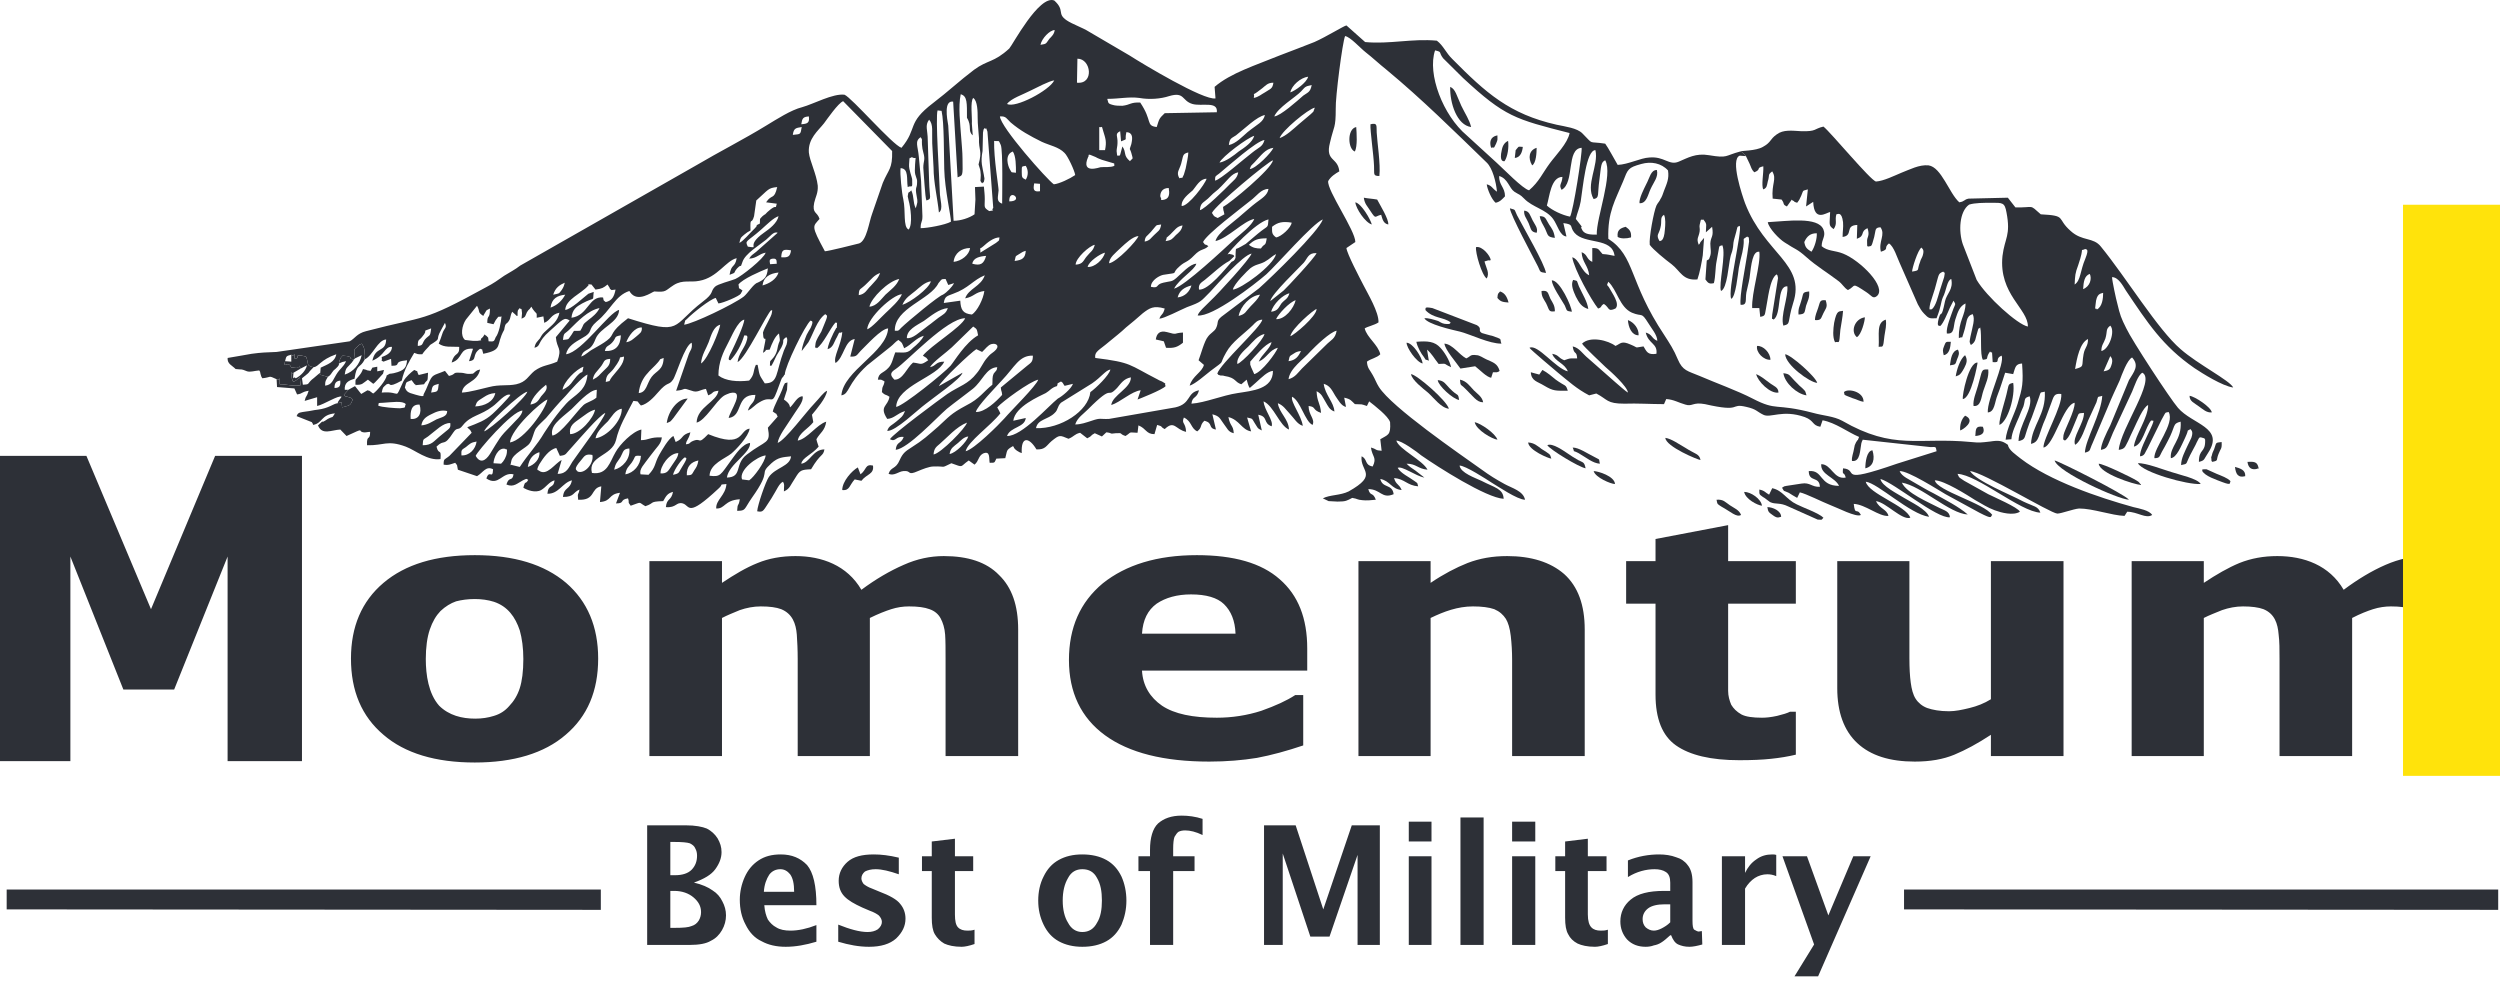 <svg width="232" height="92" viewBox="0 0 232 92" fill="none" xmlns="http://www.w3.org/2000/svg">
<rect width="232" height="92" fill="#F5F5F5"/>
<g id="3514 &#208;&#162;&#208;&#181;&#209;&#129;&#209;&#130;&#208;&#190;&#208;&#178;&#208;&#176; &#209;&#129;&#209;&#130;&#208;&#190;&#209;&#128;&#209;&#150;&#208;&#189;&#208;&#186;&#208;&#176;" clip-path="url(#clip0_0_1)">
<rect width="1920" height="5937" transform="translate(-1594 -4154)" fill="#FFFEFB"/>
<g id="Frame 686912">
<g id="Rectangle 366" filter="url(#filter0_d_0_1)">
<rect x="-19" y="-28" width="270" height="147" rx="4.392" fill="white"/>
</g>
<g id="momentum">
<path id="Vector" fill-rule="evenodd" clip-rule="evenodd" d="M142.6 21.603C142.765 21.174 142.392 20.789 142.227 20.446C141.979 19.974 141.938 19.589 141.442 19.546C141.4 20.017 141.648 20.232 141.854 20.703C142.103 21.26 142.021 21.517 142.6 21.603Z" fill="#2D3037"/>
<path id="Vector_2" fill-rule="evenodd" clip-rule="evenodd" d="M138.381 13.718C138.713 13.589 138.546 13.932 138.836 13.332C139.002 12.903 138.96 13.075 138.96 12.561C138.257 12.689 138.216 13.246 138.381 13.718Z" fill="#2D3037"/>
<path id="Vector_3" fill-rule="evenodd" clip-rule="evenodd" d="M205.258 38.274C205.176 37.76 203.646 36.774 203.191 36.731C203.191 37.246 203.605 37.374 204.059 37.717C204.432 37.974 204.762 38.317 205.258 38.274Z" fill="#2D3037"/>
<path id="Vector_4" fill-rule="evenodd" clip-rule="evenodd" d="M171.117 36.389C171.24 36.689 170.91 36.56 171.902 36.946C172.232 37.032 172.605 37.246 172.935 37.289C172.976 36.346 171.488 36.003 171.117 36.389Z" fill="#2D3037"/>
<path id="Vector_5" fill-rule="evenodd" clip-rule="evenodd" d="M137.637 37.333C137.555 36.818 137.059 36.518 136.769 36.218C136.398 35.833 136.108 35.361 135.488 35.232C135.53 35.79 135.53 35.661 135.819 35.918C136.728 36.775 137.018 37.333 137.637 37.333Z" fill="#2D3037"/>
<path id="Vector_6" fill-rule="evenodd" clip-rule="evenodd" d="M165.041 36.431C165.041 35.917 164.586 35.831 164.215 35.531C163.759 35.188 163.388 34.888 162.974 34.717C163.099 35.36 164.256 36.56 165.041 36.431Z" fill="#2D3037"/>
<path id="Vector_7" fill-rule="evenodd" clip-rule="evenodd" d="M165.289 47.96C165.289 47.402 164.505 47.06 164.008 47.06C164.091 47.531 164.132 47.531 164.546 47.831C164.794 48.002 164.918 48.088 165.289 47.96Z" fill="#2D3037"/>
<path id="Vector_8" fill-rule="evenodd" clip-rule="evenodd" d="M208.357 44.189C208.398 43.589 207.862 43.461 207.406 43.332C207.489 44.018 207.697 44.361 208.357 44.189Z" fill="#2D3037"/>
<path id="Vector_9" fill-rule="evenodd" clip-rule="evenodd" d="M170.291 31.76C170.703 31.631 170.662 32.146 170.786 30.603C170.87 30.003 170.992 29.489 171.035 28.846C170.662 28.931 170.456 28.717 170.208 29.96C170.124 30.517 170.043 31.289 170.291 31.76Z" fill="#2D3037"/>
<path id="Vector_10" fill-rule="evenodd" clip-rule="evenodd" d="M61.875 39.26C62.288 39.088 62.164 39.174 62.495 38.788L63.818 36.988C62.867 36.988 61.999 38.188 61.875 39.26Z" fill="#2D3037"/>
<path id="Vector_11" fill-rule="evenodd" clip-rule="evenodd" d="M160.535 46.888C160.081 46.588 159.957 46.331 159.295 46.374C159.378 46.845 159.378 46.76 159.751 47.017C160.619 47.488 161.155 48.045 161.569 47.788C161.403 47.317 160.908 47.145 160.535 46.888Z" fill="#2D3037"/>
<path id="Vector_12" fill-rule="evenodd" clip-rule="evenodd" d="M181.49 34.93C181.739 34.802 181.863 34.93 182.276 34.159C182.523 33.687 182.607 33.388 182.358 32.959C181.904 33.302 181.573 34.33 181.49 34.93Z" fill="#2D3037"/>
<path id="Vector_13" fill-rule="evenodd" clip-rule="evenodd" d="M163.511 46.932C163.428 46.289 162.477 45.647 161.857 45.647C161.982 46.332 163.098 46.889 163.511 46.932Z" fill="#2D3037"/>
<path id="Vector_14" fill-rule="evenodd" clip-rule="evenodd" d="M173.102 43.461C173.845 43.289 174.012 42.603 173.763 41.789C173.226 41.832 173.102 42.904 173.102 43.461Z" fill="#2D3037"/>
<path id="Vector_15" fill-rule="evenodd" clip-rule="evenodd" d="M181.906 39.946C182.113 39.903 183.436 39.046 182.362 38.574C181.989 38.917 181.865 39.474 181.906 39.946Z" fill="#2D3037"/>
<path id="Vector_16" fill-rule="evenodd" clip-rule="evenodd" d="M152.062 31.117C152.105 30.517 151.649 29.917 151.07 29.703C151.112 30.346 151.402 31.117 152.062 31.117Z" fill="#2D3037"/>
<path id="Vector_17" fill-rule="evenodd" clip-rule="evenodd" d="M138.959 27.646C139.248 27.989 139.415 28.032 139.993 28.075C139.827 27.432 139.58 27.174 139.207 27.046C139.001 27.303 139.001 27.174 138.959 27.646Z" fill="#2D3037"/>
<path id="Vector_18" fill-rule="evenodd" clip-rule="evenodd" d="M180.377 32.96C180.914 32.874 180.997 32.231 181.038 31.717C180.583 31.717 180.583 31.674 180.418 32.103C180.253 32.489 180.294 32.574 180.377 32.96Z" fill="#2D3037"/>
<path id="Vector_19" fill-rule="evenodd" clip-rule="evenodd" d="M183.309 40.46C183.887 40.417 184.26 40.203 184.011 39.603C183.35 39.517 183.35 39.774 183.309 40.46Z" fill="#2D3037"/>
<path id="Vector_20" fill-rule="evenodd" clip-rule="evenodd" d="M182.152 37.033C182.938 36.947 183.517 33.776 183.517 33.647C182.69 33.604 182.07 36.69 182.152 37.033Z" fill="#2D3037"/>
<path id="Vector_21" fill-rule="evenodd" clip-rule="evenodd" d="M152.145 18.86C152.807 18.903 152.931 18.046 153.178 17.532C153.468 16.889 153.922 16.417 153.757 15.774C153.178 15.774 153.096 16.503 152.765 17.103C152.559 17.532 152.104 18.389 152.145 18.86Z" fill="#2D3037"/>
<path id="Vector_22" fill-rule="evenodd" clip-rule="evenodd" d="M145.863 28.932C145.863 28.461 144.748 25.975 144.004 26.018C144.045 26.575 144.829 27.69 145.202 28.332C145.45 28.847 145.284 28.847 145.863 28.932Z" fill="#2D3037"/>
<path id="Vector_23" fill-rule="evenodd" clip-rule="evenodd" d="M144.293 28.89C144.293 28.375 144.127 28.161 143.88 27.732C143.631 27.218 143.715 26.918 143.053 27.004C143.053 27.518 143.218 27.69 143.466 28.118C143.796 28.761 143.672 28.975 144.293 28.89Z" fill="#2D3037"/>
<path id="Vector_24" fill-rule="evenodd" clip-rule="evenodd" d="M144.291 22.075C144.209 21.475 144.044 21.261 143.755 20.832C143.423 20.318 143.465 20.061 142.887 20.061C142.969 20.575 143.176 20.789 143.382 21.218C143.671 21.818 143.547 21.989 144.291 22.075Z" fill="#2D3037"/>
<path id="Vector_25" fill-rule="evenodd" clip-rule="evenodd" d="M164.296 33.389C164.296 32.746 163.635 32.061 163.057 32.103C162.932 32.703 163.676 33.432 164.296 33.389Z" fill="#2D3037"/>
<path id="Vector_26" fill-rule="evenodd" clip-rule="evenodd" d="M180.953 33.904C181.491 33.818 181.449 33.861 181.614 33.346C181.78 32.961 181.862 32.789 181.697 32.446C181.118 32.575 181.035 33.303 180.953 33.904Z" fill="#2D3037"/>
<path id="Vector_27" fill-rule="evenodd" clip-rule="evenodd" d="M198.686 45.004C198.686 44.961 198.645 44.875 198.645 44.918C198.604 44.918 198.562 44.832 198.562 44.832C198.438 44.704 198.521 44.746 198.315 44.618C197.777 44.275 195.173 43.032 194.76 43.032C194.842 43.932 198.026 44.961 198.686 45.004Z" fill="#2D3037"/>
<path id="Vector_28" fill-rule="evenodd" clip-rule="evenodd" d="M143.59 41.317C143.879 41.746 146.483 43.332 147.144 43.46C147.021 42.86 146.937 42.946 146.442 42.689C146.07 42.474 145.863 42.346 145.491 42.089C145.161 41.874 144.044 41.06 143.59 41.317Z" fill="#2D3037"/>
<path id="Vector_29" fill-rule="evenodd" clip-rule="evenodd" d="M143.962 42.561C143.838 42.089 143.838 42.175 143.053 41.661C142.64 41.361 142.391 41.103 141.812 41.06C141.855 41.789 143.756 42.561 143.962 42.561Z" fill="#2D3037"/>
<path id="Vector_30" fill-rule="evenodd" clip-rule="evenodd" d="M134.455 37.932C134.289 37.203 131.479 34.761 130.941 34.718C131.024 35.275 132.099 36.089 132.512 36.432C133.049 36.904 133.711 37.846 134.455 37.932Z" fill="#2D3037"/>
<path id="Vector_31" fill-rule="evenodd" clip-rule="evenodd" d="M138.962 40.803C138.755 40.203 137.432 39.303 136.854 39.175C136.978 39.903 138.508 40.76 138.962 40.803Z" fill="#2D3037"/>
<path id="Vector_32" fill-rule="evenodd" clip-rule="evenodd" d="M149.873 44.918C149.832 44.189 148.302 43.718 147.889 43.718C148.054 44.318 149.502 44.918 149.873 44.918Z" fill="#2D3037"/>
<path id="Vector_33" fill-rule="evenodd" clip-rule="evenodd" d="M79.855 44.018L79.607 43.375C79.07 43.675 78.16 44.661 78.16 45.475C78.863 45.561 78.822 45.004 79.317 44.489L79.938 44.618C80.433 43.975 81.136 44.018 81.012 43.204C80.268 43.032 80.433 43.589 79.855 44.018Z" fill="#2D3037"/>
<path id="Vector_34" fill-rule="evenodd" clip-rule="evenodd" d="M204.35 43.675C204.597 44.189 205.713 44.532 206.251 44.746C207.16 45.089 206.87 44.789 206.995 44.66C206.746 44.36 206.127 44.146 205.713 43.974L204.762 43.546C204.101 43.546 204.515 43.589 204.35 43.675Z" fill="#2D3037"/>
<path id="Vector_35" fill-rule="evenodd" clip-rule="evenodd" d="M174.34 32.189C174.712 32.103 174.753 32.446 174.878 31.16C174.959 30.603 175.084 30.217 175.002 29.66C174.091 29.96 174.423 31.032 174.34 32.189Z" fill="#2D3037"/>
<path id="Vector_36" fill-rule="evenodd" clip-rule="evenodd" d="M107.258 31.503L108.002 31.675L108.208 32.275C108.952 32.318 109.242 32.232 109.779 31.803V30.86C108.87 30.903 109.324 31.118 108.291 30.818C107.63 30.646 107.34 30.946 107.258 31.503Z" fill="#2D3037"/>
<path id="Vector_37" fill-rule="evenodd" clip-rule="evenodd" d="M35.547 34.675L35.63 34.332L35.01 34.461V34.032L34.555 34.118L34.39 34.418C33.77 34.332 34.307 34.375 33.687 34.247C33.563 34.547 33.522 34.632 33.274 34.932C32.984 35.318 32.984 35.061 32.984 35.704C33.646 35.746 33.646 35.575 34.142 35.232L34.638 35.618C34.803 35.532 35.299 34.932 35.547 34.675Z" fill="#2D3037"/>
<path id="Vector_38" fill-rule="evenodd" clip-rule="evenodd" d="M204.226 44.917C203.936 44.403 202.243 44.06 201.498 43.803C200.754 43.588 199.142 42.946 198.398 42.988C198.853 43.846 202.987 45.003 204.226 44.917Z" fill="#2D3037"/>
<path id="Vector_39" fill-rule="evenodd" clip-rule="evenodd" d="M140.654 13.932L140.572 14.66C141.109 14.617 141.274 14.06 141.316 13.632C140.778 13.589 140.984 13.589 140.654 13.932Z" fill="#2D3037"/>
<path id="Vector_40" fill-rule="evenodd" clip-rule="evenodd" d="M143.467 25.332C143.343 24.475 141.399 21.175 140.78 19.975C140.49 19.375 140.698 19.503 140.119 19.332C140.16 19.932 142.269 23.832 142.723 24.732C142.97 25.247 142.847 25.247 143.467 25.332Z" fill="#2D3037"/>
<path id="Vector_41" fill-rule="evenodd" clip-rule="evenodd" d="M205.299 42.861C205.919 42.733 205.63 42.733 205.878 42.133C206.084 41.576 206.208 41.704 206.167 41.019C205.548 41.104 205.713 41.019 205.465 41.704C205.381 41.876 205.299 42.047 205.258 42.261C205.216 42.347 205.175 42.476 205.216 42.561C205.216 42.861 205.216 42.733 205.299 42.861Z" fill="#2D3037"/>
<path id="Vector_42" fill-rule="evenodd" clip-rule="evenodd" d="M209.473 43.505C209.473 43.376 209.722 43.719 209.514 43.162C209.349 42.776 208.895 42.862 208.564 42.862C208.646 43.462 208.978 43.633 209.473 43.505Z" fill="#2D3037"/>
<path id="Vector_43" fill-rule="evenodd" clip-rule="evenodd" d="M132.595 33.475L132.429 32.447C132.884 32.832 133.091 33.261 133.504 33.775C134.372 33.732 133.876 33.732 134.661 34.075C134.537 33.475 134.041 32.661 133.669 32.275C133.132 31.675 132.471 31.632 131.438 31.718C131.52 32.19 131.892 32.832 132.14 33.133C132.429 33.561 132.14 33.261 132.595 33.475Z" fill="#2D3037"/>
<path id="Vector_44" fill-rule="evenodd" clip-rule="evenodd" d="M128.173 19.932C128.297 20.361 128.379 20.747 128.834 20.832C128.875 20.318 128.09 19.075 127.801 18.518C127.305 18.432 127.015 18.432 126.561 18.347C126.643 18.947 126.891 19.118 127.181 19.59C127.718 20.404 127.553 20.061 128.173 19.932Z" fill="#2D3037"/>
<path id="Vector_45" fill-rule="evenodd" clip-rule="evenodd" d="M185.543 39.433C186.328 39.133 187.031 36.733 186.825 35.533C186.369 35.619 186.411 35.705 186.287 36.219C186.122 37.076 185.501 38.833 185.543 39.433Z" fill="#2D3037"/>
<path id="Vector_46" fill-rule="evenodd" clip-rule="evenodd" d="M168.43 29.704C169.049 29.746 168.967 29.532 169.214 29.061C169.463 28.547 169.628 28.504 169.422 27.861C168.843 27.818 168.925 27.989 168.719 28.589C168.595 28.975 168.43 29.275 168.43 29.704Z" fill="#2D3037"/>
<path id="Vector_47" fill-rule="evenodd" clip-rule="evenodd" d="M197.571 46.375C197.157 45.861 191.124 42.818 190.668 42.732C190.957 43.804 196.538 46.333 197.571 46.375Z" fill="#2D3037"/>
<path id="Vector_48" fill-rule="evenodd" clip-rule="evenodd" d="M137.968 25.847C138.258 25.333 137.927 24.904 137.762 24.262L138.052 24.176C138.382 24.09 138.052 24.262 138.341 24.133C138.3 23.747 137.555 22.804 136.976 22.933C136.894 23.447 137.514 25.547 137.968 25.847Z" fill="#2D3037"/>
<path id="Vector_49" fill-rule="evenodd" clip-rule="evenodd" d="M132.017 33.732C131.976 33.175 131.108 31.804 130.529 31.804C130.529 32.275 131.439 33.604 132.017 33.732Z" fill="#2D3037"/>
<path id="Vector_50" fill-rule="evenodd" clip-rule="evenodd" d="M169.215 48.047C168.802 47.618 167.314 47.104 166.735 46.804C165.743 46.332 165.454 45.518 164.462 45.304L164.173 45.904C163.842 45.732 163.759 45.518 163.264 45.432C163.264 45.947 163.264 45.861 163.594 46.118C163.718 46.161 164.173 46.547 164.256 46.589C164.794 46.847 165.124 46.589 165.992 47.018L168.679 48.218C169.215 48.261 169.009 48.218 169.215 48.047Z" fill="#2D3037"/>
<path id="Vector_51" fill-rule="evenodd" clip-rule="evenodd" d="M136.52 11.789C136.355 11.104 135.983 10.589 135.611 9.818C135.157 8.832 135.074 8.275 134.578 8.061C134.537 9.561 135.198 11.618 136.52 11.789Z" fill="#2D3037"/>
<path id="Vector_52" fill-rule="evenodd" clip-rule="evenodd" d="M183.146 37.675C183.848 37.76 183.848 36.86 184.056 36.26C184.262 35.617 184.592 35.017 184.51 34.289C183.808 34.246 183.973 34.374 183.559 35.789C183.394 36.389 183.064 37.117 183.146 37.675Z" fill="#2D3037"/>
<path id="Vector_53" fill-rule="evenodd" clip-rule="evenodd" d="M168.637 35.532C168.513 34.975 166.198 32.918 165.662 32.875C165.703 33.861 167.934 35.489 168.637 35.532Z" fill="#2D3037"/>
<path id="Vector_54" fill-rule="evenodd" clip-rule="evenodd" d="M147.392 28.675C147.309 27.989 146.854 27.303 146.524 26.575C146.276 25.975 146.483 26.103 145.986 25.975C145.738 26.446 146.027 27.046 146.235 27.517C146.524 28.075 146.772 28.503 147.392 28.675Z" fill="#2D3037"/>
<path id="Vector_55" fill-rule="evenodd" clip-rule="evenodd" d="M167.644 36.689C167.479 36.175 167.603 36.389 167.232 36.003C167.025 35.832 166.943 35.746 166.735 35.532C165.991 34.803 166.157 34.718 165.496 34.632C165.619 35.532 166.735 36.56 167.644 36.689Z" fill="#2D3037"/>
<path id="Vector_56" fill-rule="evenodd" clip-rule="evenodd" d="M172.317 31.289C172.731 31.075 173.061 29.789 173.061 29.446C172.111 29.575 171.698 30.775 172.317 31.289Z" fill="#2D3037"/>
<path id="Vector_57" fill-rule="evenodd" clip-rule="evenodd" d="M150.12 21.989C150.41 22.16 150.905 22.16 151.36 22.032C151.402 21.517 151.235 21.303 150.864 21.046C150.367 21.174 150.037 21.346 150.12 21.989Z" fill="#2D3037"/>
<path id="Vector_58" fill-rule="evenodd" clip-rule="evenodd" d="M135.529 34.202L136.893 33.988C137.39 34.373 137.926 34.973 138.38 35.059L138.547 34.545C138.588 34.545 138.877 34.545 138.918 34.545C139.166 34.459 139.042 34.502 139.166 34.416C138.959 33.73 138.588 33.645 137.926 33.345C137.637 33.216 137.306 32.959 137.017 32.959C136.397 32.873 136.479 33.088 136.066 33.259C135.405 32.916 134.785 31.93 134.041 31.888C134.124 32.488 135.116 33.602 135.529 34.202Z" fill="#2D3037"/>
<path id="Vector_59" fill-rule="evenodd" clip-rule="evenodd" d="M166.901 29.189C167.562 29.146 167.438 29.017 167.603 28.375C167.769 27.86 167.934 27.689 167.892 27.046C167.191 27.132 167.397 27.174 167.148 27.946C167.024 28.417 166.859 28.589 166.901 29.189Z" fill="#2D3037"/>
<path id="Vector_60" fill-rule="evenodd" clip-rule="evenodd" d="M195.214 34.461L195.833 33.046C195.874 33.132 196.164 33.304 195.917 33.947C195.792 34.332 195.627 34.375 195.214 34.461ZM192.569 34.246C192.734 33.218 193.023 31.804 193.767 31.461C193.767 32.189 193.478 32.189 193.354 32.875C193.148 34.032 193.478 33.989 192.569 34.246ZM195.006 32.575C195.006 32.018 195.214 31.889 195.379 31.418C195.585 30.732 195.379 30.561 195.833 30.218C196.33 30.732 195.709 32.447 195.006 32.575ZM194.594 28.718C194.387 28.375 194.387 29.146 194.47 28.247C194.552 27.175 194.965 27.261 195.173 27.175C195.173 27.689 195.09 28.461 194.594 28.718ZM193.313 26.832C193.354 26.146 193.437 25.589 193.932 25.418C194.138 25.846 193.973 26.575 193.313 26.832ZM179.259 28.718C179.177 28.589 178.929 29.061 179.135 28.118L179.548 26.832C179.962 25.375 179.838 25.418 180.334 25.203C180.416 25.375 180.54 25.118 180.416 25.718L180.003 27.003C179.838 27.518 179.672 28.375 179.259 28.718ZM192.527 26.404C192.569 25.546 192.569 25.375 192.858 24.604C193.519 22.675 192.899 23.404 193.519 23.103C193.56 23.189 193.932 22.975 193.519 24.003C193.023 25.161 193.105 26.018 192.527 26.404ZM177.441 25.203C177.441 24.903 177.977 23.189 178.309 22.975C178.391 23.103 178.598 23.146 178.432 23.703C178.391 23.875 178.226 24.089 178.185 24.303C177.853 25.118 178.226 25.075 177.441 25.203ZM188.187 30.304C187.237 30.132 184.342 27.518 183.434 25.975L182.152 22.675C181.739 21.475 181.822 19.632 182.731 18.989C183.268 18.818 184.136 18.818 184.798 18.818C185.831 18.818 186.037 18.775 186.203 19.718C186.616 21.861 186.037 22.075 185.831 23.746C185.459 27.303 188.228 28.675 188.187 30.304ZM161.486 14.06C161.527 14.06 161.651 14.103 161.692 14.146L162.024 14.489L162.354 15.175C162.519 15.518 162.519 15.732 162.809 15.989C163.512 15.689 162.892 15.603 163.636 15.432C163.677 16.032 163.428 17.232 163.636 17.575C163.966 17.446 163.966 17.232 164.049 16.846C164.255 16.203 164.007 16.246 164.461 15.903C164.917 16.632 164.38 17.018 164.504 18.432L165.329 18.518C165.661 18.946 165.372 18.946 165.826 19.16L166.281 18.518C166.281 18.561 166.321 18.603 166.364 18.603C166.735 18.775 166.24 18.646 166.777 18.818C166.942 18.603 166.983 18.561 167.148 18.175C167.397 17.575 167.232 17.746 167.768 17.575L167.603 19.16L168.265 18.732C168.347 20.66 169.504 19.718 169.836 19.675C169.793 20.875 169.67 20.918 170.166 21.261C170.538 20.703 170.249 20.489 170.414 19.889C170.538 19.889 170.91 19.589 171.034 20.618C171.075 21.132 170.993 21.475 170.993 21.989C172.026 21.861 171.158 20.918 172.356 20.875L172.315 22.161C173.142 21.861 172.564 21.518 173.307 21.175C173.556 21.946 173.224 21.946 173.266 22.46C173.266 23.146 173.307 22.718 173.389 22.889C173.679 22.761 173.638 23.061 173.927 21.989C174.092 21.303 173.968 21.132 174.506 21.089C175.002 21.775 174.3 22.418 174.547 23.361C175.374 23.103 174.754 23.018 175.292 22.589C175.746 22.846 176.076 23.961 176.284 24.389L177.977 28.247C178.185 28.632 178.309 28.846 178.556 29.104C178.97 29.532 179.011 29.575 179.713 29.532C180.168 28.375 180.086 28.118 180.292 27.604C180.624 27.003 180.665 26.018 181.078 25.889C181.284 26.875 180.665 27.218 180.499 27.946C180.127 29.789 180.168 28.675 179.921 29.532C179.672 30.432 180.003 30.175 180.045 30.261C180.334 30.047 180.746 29.018 180.954 28.546L181.284 27.904C181.532 28.289 181.449 28.203 181.284 28.632C181.078 29.232 180.581 30.389 180.665 30.947C181.408 31.032 181.243 30.346 181.449 29.661C181.698 28.889 181.863 28.418 182.4 28.161C182.4 29.275 181.739 29.746 181.781 31.375C182.235 31.161 181.987 31.589 182.235 30.861C182.566 29.875 182.4 29.361 183.062 29.146C183.309 29.618 183.062 30.261 182.855 31.246C182.773 31.761 182.731 31.675 182.896 32.018C183.393 31.718 183.309 31.375 183.474 30.904C183.682 30.218 183.517 30.646 183.764 30.389C183.93 31.118 183.723 32.918 184.012 33.389C184.674 33.304 184.177 33.304 184.674 32.618C184.963 33.004 184.798 32.018 184.921 33.604C185.748 33.689 185.045 33.304 185.748 33.004C186.078 33.689 184.385 37.075 184.467 38.275C185.128 38.232 185.088 37.332 185.377 36.647C185.666 35.918 185.831 35.318 186.078 34.589L186.823 34.718C187.03 34.075 187.03 33.775 187.649 33.732C187.773 35.575 187.691 35.961 187.237 37.461C186.948 38.447 186.203 39.775 186.121 40.804L186.657 40.761C186.699 40.118 187.07 39.389 187.36 38.704C187.484 38.361 187.608 38.104 187.773 37.718C187.981 37.032 187.773 36.947 188.352 36.775C188.725 37.846 187.36 39.389 187.319 40.932C187.981 40.804 187.857 40.59 188.105 39.904C188.27 39.432 188.352 39.175 188.559 38.704L189.22 36.861C189.427 36.261 189.303 36.475 189.758 36.347C189.882 38.447 188.559 39.475 188.476 41.19C189.303 41.018 189.138 40.332 189.841 38.789C190.047 38.275 190.13 37.975 190.336 37.461C190.585 36.818 190.585 36.475 191.287 36.561C191.41 37.675 189.592 40.718 189.633 41.532C190.585 41.404 191.453 37.589 192.527 37.375C192.569 38.104 191.577 39.904 191.493 40.375C191.41 40.975 191.534 40.761 191.618 40.889C192.072 40.632 192.361 39.647 192.734 38.789C192.94 38.318 192.816 38.361 193.395 38.318C193.395 39.304 192.28 40.59 192.569 41.275C193.105 41.018 193.56 39.561 193.767 39.047L194.552 37.332C194.759 36.647 194.594 36.904 195.089 36.732C195.006 38.361 193.519 40.804 193.478 42.004C194.056 41.875 193.891 41.747 194.181 41.147L195.668 37.632C195.957 36.904 196.371 36.047 196.701 35.318C196.909 34.761 197.404 33.389 197.858 33.175C198.561 33.947 198.024 34.504 197.569 35.275L195.833 39.475C195.462 40.204 194.965 41.232 194.965 41.747C195.585 41.618 195.503 41.532 196.082 40.161L197.858 36.347C198.066 35.875 198.396 34.804 198.81 34.589C200.091 35.232 196.784 39.775 196.619 41.747C197.239 41.661 197.198 41.447 197.487 40.932C197.693 40.461 197.818 40.204 198.024 39.775C198.272 39.261 198.892 37.761 199.347 37.589C199.347 38.789 198.148 40.375 198.024 41.447C198.851 41.275 199.058 39.69 199.637 39.004C199.719 39.175 200.091 38.661 199.553 39.818C199.181 40.632 198.52 41.875 198.602 42.347C199.058 42.304 199.058 41.961 199.305 41.575L200.462 39.218C200.546 39.047 200.627 38.875 200.752 38.661C201 38.232 200.876 38.318 201.248 38.232C201.868 39.304 199.843 41.575 199.926 42.518C200.421 42.518 200.38 42.389 200.627 41.918C200.794 41.618 201 41.275 201.165 40.932C201.909 39.561 201.579 39.304 202.365 39.132C202.488 40.847 201.33 41.447 201.454 42.518C201.992 42.475 202.406 41.404 202.777 40.632C203.233 39.647 202.819 40.118 203.274 39.818C203.356 39.947 203.563 40.032 203.356 40.632C203.274 40.804 203.066 41.232 202.984 41.404C202.777 41.875 202.406 42.518 202.406 43.161C203.149 42.99 202.695 43.204 203.48 41.789C203.604 41.532 203.728 41.361 203.852 41.061C204.142 40.547 204.017 40.504 204.555 40.675C204.596 40.718 204.596 40.718 204.637 40.804C204.679 42.09 204.058 41.575 204.058 42.861C204.637 42.732 204.513 42.604 204.926 42.004C206.456 39.647 203.439 39.389 202.116 37.846C201.373 36.989 197.818 31.547 197.322 30.475C196.825 29.489 196.742 29.232 196.495 28.203C196.371 27.775 195.998 26.018 195.998 25.718C196.577 25.718 196.991 26.489 197.28 26.961C199.305 29.961 200.67 32.104 203.645 34.161C204.348 34.632 206.249 35.832 207.241 35.961C206.952 35.318 203.976 33.818 202.365 32.404C200.256 30.604 197.28 25.718 194.965 22.889C194.262 21.989 193.229 22.418 192.155 21.432C190.791 20.232 191.866 20.018 189.385 19.889C188.27 18.903 188.849 19.289 187.03 19.246L186.327 18.346L182.69 18.432C182.235 18.518 182.36 18.689 181.822 18.775C180.871 17.918 180.168 15.518 178.97 15.346C178.102 15.261 177.234 15.732 176.449 16.032C175.828 16.289 174.795 16.803 174.092 16.846C173.597 16.76 169.877 12.26 169.215 11.746C168.306 11.96 168.595 12.217 167.148 12.175C166.321 12.132 165.496 12.003 164.875 12.475C164.214 12.946 164.38 13.203 163.593 13.632C162.933 14.018 161.568 13.975 161.486 14.06Z" fill="#2D3037"/>
<path id="Vector_61" fill-rule="evenodd" clip-rule="evenodd" d="M167.439 22.461C167.688 21.904 168.018 21.646 168.597 21.646C168.638 22.118 168.391 22.975 168.101 23.361C167.688 23.104 167.523 22.975 167.439 22.461ZM171.49 26.918C172.276 26.532 171.738 26.146 173.226 27.132C173.68 27.432 173.804 27.775 174.177 27.475C175.127 26.661 172.647 24.175 171.035 23.532C170.292 23.232 169.589 23.318 169.051 22.846C169.051 22.161 169.465 21.946 169.216 21.303C168.721 20.061 165.787 20.532 164.051 20.618C164.133 21.175 165.125 22.203 165.622 22.503C166.655 23.189 166.737 23.061 167.647 23.875C168.556 24.689 169.63 25.332 170.581 26.061C170.994 26.361 171.119 26.703 171.49 26.918Z" fill="#2D3037"/>
<path id="Vector_62" fill-rule="evenodd" clip-rule="evenodd" d="M63.736 44.104C63.694 43.289 64.149 42.861 64.81 42.732C64.728 43.204 64.645 43.332 64.438 43.632C64.19 44.018 64.273 44.104 63.736 44.104ZM62.455 44.061C62.578 43.547 63.281 42.561 63.57 42.432C63.612 42.561 63.942 42.304 63.322 43.289C62.95 43.846 63.116 43.932 62.455 44.061ZM69.522 44.575L68.861 44.489C68.53 43.632 70.266 42.346 71.052 42.261C71.01 42.861 69.936 44.318 69.522 44.575ZM58.032 44.018C58.115 43.418 58.362 43.289 58.611 42.947C59.065 42.304 58.735 42.261 59.478 42.304C59.437 43.161 58.817 43.889 58.032 44.018ZM53.609 43.761C53.527 43.589 53.113 43.632 53.94 42.689C54.229 42.346 54.312 42.089 54.973 42.218C55.139 42.989 54.271 44.018 53.609 43.761ZM61.297 43.932C61.256 43.289 62.083 42.047 62.95 42.047C62.909 42.475 62.62 42.775 62.372 43.161C62.041 43.632 61.958 43.975 61.297 43.932ZM48.98 43.332C49.104 42.518 49.517 42.132 50.055 41.961C50.137 42.604 49.559 43.161 48.98 43.332ZM46.5 43.032L45.797 42.989C45.797 42.561 46.211 41.447 46.913 41.661C47.037 41.918 47.079 41.318 47.037 42.004C46.996 42.389 46.748 42.818 46.5 43.032ZM56.998 43.589C57.123 42.947 57.288 42.904 57.577 42.432C57.867 41.918 57.784 41.661 58.404 41.618C58.528 42.604 57.743 43.418 56.998 43.589ZM42.821 42.261C42.78 41.704 42.863 41.746 43.235 41.489C43.607 41.189 43.69 41.061 44.227 40.975C44.144 41.661 43.565 42.304 42.821 42.261ZM88.122 42.132C88.205 41.575 88.494 41.447 88.907 41.104C89.155 40.889 89.445 40.547 89.858 40.504C89.734 40.975 88.701 42.047 88.122 42.132ZM39.225 41.318C39.267 40.632 39.267 40.846 39.721 40.504C40.465 39.946 41.127 39.218 41.788 39.261C41.829 39.818 41.747 39.689 40.796 40.504C40.259 40.932 40.093 41.318 39.225 41.318ZM86.634 42.175C86.675 41.575 86.923 41.447 87.213 41.189C87.874 40.632 88.742 39.604 89.734 39.218C89.651 39.689 87.295 42.089 86.634 42.175ZM51.749 43.975L52.121 42.689C51.501 42.989 50.757 44.232 50.013 43.675C49.972 43.589 49.683 43.761 50.055 43.075C50.427 42.475 50.964 41.704 51.625 41.575L51.956 42.304C52.617 42.218 52.411 42.175 53.113 41.447C53.733 40.761 55.635 38.532 56.172 38.318C56.048 38.875 53.609 42.132 53.113 42.861C52.783 43.375 52.617 43.975 51.749 43.975ZM55.263 40.675C55.386 39.989 56.089 39.432 56.42 39.089C56.751 38.704 57.081 38.018 57.701 37.932C57.743 39.046 56.296 40.547 55.263 40.675ZM52.907 40.289C52.783 39.475 53.32 39.218 53.775 38.875C54.271 38.532 54.684 38.146 55.221 38.018C55.097 38.789 53.816 40.289 52.907 40.289ZM44.144 42.304C44.268 41.918 47.533 38.104 48.484 38.104C48.443 38.575 47.823 39.046 47.492 39.432C46.293 40.632 46.376 40.675 45.467 42.132C45.053 42.775 44.557 43.032 44.144 42.304ZM39.102 39.475C39.184 38.961 39.474 38.704 40.011 38.446C40.507 38.189 40.962 38.018 41.499 38.146C41.499 38.661 41.003 38.704 40.507 38.918C40.011 39.175 39.68 39.432 39.102 39.475ZM38.109 38.875C38.068 38.189 38.151 37.504 38.936 37.546C39.184 38.361 38.853 38.961 38.109 38.875ZM35.092 37.632C35.216 37.332 34.968 37.418 35.588 37.375C36.332 37.332 37.366 37.161 37.655 37.504C37.489 37.846 37.779 37.803 37.117 37.889C36.828 37.889 35.34 37.803 35.092 37.632ZM47.327 41.061C47.409 39.818 50.261 37.246 50.799 37.075C50.675 37.932 48.649 40.846 47.327 41.061ZM51.253 40.418C51.047 39.518 51.873 38.961 53.031 37.975C53.444 37.589 54.684 36.175 55.386 36.175L55.345 36.904C54.932 37.246 54.436 37.332 54.147 37.589C53.527 38.146 51.997 40.375 51.253 40.418ZM44.103 37.718C44.268 37.289 44.185 37.289 44.888 36.861C45.219 36.646 45.467 36.518 45.963 36.475C45.797 37.289 44.971 37.675 44.103 37.718ZM44.929 40.032C45.053 39.518 48.277 36.475 48.939 36.346C48.815 36.904 45.425 39.904 44.929 40.032ZM49.228 37.546C49.352 36.861 50.179 36.089 50.675 35.703C50.881 36.132 50.509 36.432 50.22 36.775C49.931 37.204 49.848 37.418 49.228 37.546ZM40.011 36.432C40.135 35.746 40.135 35.789 40.714 35.618C40.631 36.346 40.672 36.346 40.011 36.432ZM98.166 36.989C97.339 37.632 94.818 40.504 93.454 40.461C93.743 39.604 95.107 39.689 95.19 38.789L94.032 39.046C94.198 37.718 96.471 36.775 97.05 36.475C97.422 36.261 97.587 35.961 98.083 35.832C98.249 35.489 97.918 35.703 98.455 35.404C98.745 35.532 98.703 35.875 98.868 35.789L99.571 35.618C99.406 36.089 98.579 36.775 98.166 36.989ZM92.545 37.803C93.04 37.246 95.562 35.404 96.347 35.232C96.182 35.789 93.867 38.061 93.206 38.832C92.71 39.389 90.395 41.704 89.61 41.875C89.817 40.975 91.925 39.518 92.834 38.361C92.669 38.018 92.834 38.361 92.71 38.104C92.669 38.018 92.627 37.975 92.545 37.803ZM47.533 43.161C47.451 43.032 47.285 43.461 47.451 42.775C47.575 42.089 48.856 41.575 49.145 41.147C49.435 40.761 49.476 40.203 49.724 39.775C50.013 39.389 50.344 39.132 50.675 38.789C51.295 38.061 51.708 37.546 52.493 36.732C52.865 36.304 54.064 34.932 54.519 34.761C54.395 36.046 53.733 36.432 52.948 37.075C52.452 37.461 51.708 38.446 51.295 39.004C51.005 39.432 50.84 39.647 50.509 40.161C49.807 41.361 49.021 42.132 48.236 43.332L47.533 43.161ZM96.141 39.732C96.306 38.875 97.257 38.961 97.876 38.318C98.207 38.018 98.083 37.761 98.455 37.375L101.348 35.575C102.216 34.975 102.588 34.375 103.043 34.289C102.96 34.803 101.679 36.046 101.183 36.389C101.018 38.146 98.414 39.818 96.141 39.732ZM52.204 36.175C52.287 35.446 53.485 34.246 54.147 34.032C53.94 35.061 54.229 33.946 53.196 35.318C52.907 35.746 52.7 35.918 52.204 36.175ZM59.272 36.475C59.355 35.703 59.685 35.061 60.098 34.632C60.305 34.375 60.553 34.161 60.801 33.904C61.587 33.089 60.967 33.475 61.587 33.218C61.545 34.375 60.925 34.375 60.471 34.975C60.016 35.575 60.016 36.432 59.272 36.475ZM55.014 35.232C55.097 34.675 55.386 34.503 55.676 34.118C56.131 33.603 55.924 33.346 56.627 33.303C56.627 33.946 56.337 34.075 56.007 34.418C55.552 34.846 55.593 34.932 55.014 35.232ZM56.213 35.446C56.255 34.675 56.585 34.718 56.957 34.203C57.99 32.832 57.123 33.303 57.908 33.089C57.908 33.818 57.288 34.332 56.792 34.975C56.379 35.532 56.792 35.275 56.213 35.446ZM90.561 38.232C90.643 37.718 92.503 35.832 92.958 35.318C94.157 34.075 94.57 32.961 95.851 33.004C95.851 33.603 95.686 33.646 95.314 33.946L92.875 35.961C92.917 36.432 92.958 36.175 92.999 36.646C92.462 37.246 91.387 38.275 90.561 38.232ZM119.576 33.518C119.7 33.004 119.618 33.089 120.031 32.832C120.279 32.661 120.403 32.618 120.733 32.575C120.485 33.089 120.237 33.432 119.576 33.518ZM116.021 33.561C116.394 33.132 117.427 31.889 118.006 31.761C117.84 32.404 117.096 32.875 116.807 33.561C117.592 33.218 117.758 32.489 118.584 32.275C118.419 32.746 117.096 34.546 116.394 34.718L116.104 34.075C116.021 33.732 116.021 34.075 116.021 33.561ZM56.131 32.575C56.255 32.018 56.461 32.189 56.833 31.761C57.246 31.289 56.916 31.246 57.618 31.118C57.577 32.103 57.123 32.618 56.131 32.575ZM114.823 33.775C114.74 33.132 115.443 32.532 115.856 32.146C116.27 31.718 116.683 31.16 117.344 30.989C117.261 31.546 115.236 33.689 114.823 33.775ZM119.576 35.189C119.7 34.161 120.982 33.346 121.602 32.618C122.097 32.103 123.42 30.818 124.04 30.689C123.916 31.461 123.503 31.546 123.048 32.018L120.816 34.203C120.444 34.589 120.196 35.018 119.576 35.189ZM86.303 34.075C86.551 33.603 87.833 32.703 88.329 32.232L90.313 30.303C90.685 30.561 90.643 30.518 90.767 31.118C89.569 31.803 88.577 33.518 88.205 33.946C87.585 34.632 83.823 37.675 83.162 37.761C83.245 35.789 87.006 34.975 87.626 33.561C86.799 33.561 86.923 33.946 86.303 34.075ZM38.771 32.103C38.771 31.418 38.895 31.632 39.184 31.246C39.846 30.475 38.978 30.861 40.011 30.475C39.928 31.332 39.846 31.032 39.432 31.503C39.143 31.889 39.308 32.06 38.771 32.103ZM58.115 31.761C58.321 31.203 58.9 30.346 59.561 30.389C59.602 30.861 59.355 30.946 59.024 31.246C58.693 31.503 58.569 31.675 58.115 31.761ZM65.058 33.732C65.1 32.961 65.554 32.318 65.761 31.761C66.009 31.075 66.216 30.303 66.836 30.132C66.794 30.604 65.72 33.303 65.058 33.732ZM82.997 35.232C82.584 34.803 82.584 34.589 83.121 34.246C84.195 33.518 87.874 29.532 89.569 29.532C89.238 30.346 86.345 32.103 85.642 33.004C86.055 33.303 85.849 33.046 86.138 33.432C85.394 33.946 85.518 33.732 84.733 33.646C84.154 34.118 83.782 35.275 82.997 35.232ZM39.349 36.518C39.184 36.689 39.68 36.989 38.068 36.475C37.737 36.346 37.696 36.218 37.572 35.961C37.737 35.318 37.655 35.532 38.192 35.275L38.481 35.661C38.523 35.618 38.564 35.703 38.564 35.746L39.349 35.661C39.68 35.103 39.68 35.618 39.721 34.589L38.853 34.803C38.564 34.246 38.936 34.589 38.44 34.332C38.151 34.546 37.655 34.975 37.448 35.361C36.539 37.246 37.324 36.261 35.423 36.432C35.547 35.875 35.506 36.004 35.877 35.661C36.374 35.446 35.836 36.132 37.283 35.318C37.489 34.332 37.986 33.518 38.44 32.746C38.853 32.875 38.647 32.875 39.184 32.875C39.349 32.618 39.598 32.361 39.804 32.146C39.969 31.932 39.928 32.018 40.176 31.846C40.962 31.332 40.383 31.589 40.92 30.646L41.292 29.961C41.499 30.432 41.251 30.432 41.086 30.861C40.962 31.246 40.837 31.589 40.714 31.889C41.251 32.275 41.871 32.146 42.615 32.189C42.656 33.089 42.16 32.618 41.912 33.646C43.028 33.303 42.532 32.275 43.896 32.361L43.524 33.518C44.351 33.432 43.731 32.918 44.557 32.361C44.888 32.532 44.64 32.189 44.847 32.832C46.748 32.446 45.963 32.06 46.789 30.604C46.913 29.832 46.996 30.175 47.244 29.746C47.409 29.489 47.327 29.318 47.533 28.932L47.823 29.189C47.988 29.36 47.864 29.275 48.029 29.318C48.029 28.718 48.029 28.846 48.236 28.589C48.525 28.932 48.319 28.203 48.443 29.061C48.443 29.061 48.401 29.489 48.401 29.575C48.815 29.403 48.732 29.318 48.897 28.975C49.187 28.546 48.98 28.932 49.311 28.46C49.352 28.503 49.393 28.632 49.435 28.675L49.6 28.889C49.848 29.189 49.807 28.975 49.807 29.489L50.427 29.36L50.509 29.961C51.129 29.703 51.088 29.189 51.915 29.018C51.749 29.832 51.212 30.175 50.716 30.646C50.344 30.989 50.344 30.989 50.096 31.418C49.848 31.718 49.683 31.803 49.6 32.275C50.261 32.103 49.765 31.803 51.047 30.689C52.245 29.618 52.369 29.403 52.865 29.746L51.584 31.289C51.667 32.404 52.204 32.232 51.708 33.561C50.84 33.946 50.385 33.861 49.6 34.418C49.021 34.889 48.856 35.446 47.905 35.661C47.079 35.832 46.376 35.661 45.384 35.918C44.599 36.089 43.648 36.389 42.863 36.432C42.987 35.404 44.268 35.575 44.557 34.289C44.144 34.375 44.185 34.461 43.896 34.675C43.152 34.761 43.235 34.589 42.656 34.589C41.953 34.546 42.367 34.718 41.664 34.889L41.292 34.418C40.176 34.889 40.135 34.675 39.721 35.703C39.515 36.218 39.556 36.089 39.349 36.518ZM46.004 31.289C45.839 31.675 45.88 31.718 45.343 31.675L45.301 31.332L45.136 31.16C45.095 31.16 45.012 31.075 44.971 31.032L44.805 31.289C44.764 31.289 44.723 31.375 44.723 31.375C44.723 31.332 44.64 31.418 44.64 31.461C44.516 31.589 44.929 31.546 44.309 31.632C44.185 31.632 43.979 31.632 43.896 31.632C43.607 31.589 43.359 31.589 43.152 31.546C42.697 31.16 42.863 30.218 43.235 29.66L44.268 28.375C44.599 28.975 44.268 28.932 44.847 29.318C44.847 29.318 44.888 29.275 44.888 29.232C45.26 28.675 44.971 28.889 45.467 28.632C45.467 29.703 45.219 29.103 45.219 29.961L45.797 30.089L46.004 29.703C46.376 29.189 46.211 29.489 46.541 29.36C46.5 29.918 46.293 30.946 46.004 31.289ZM70.804 30.861C70.845 32.232 71.3 30.389 70.804 32.746C71.424 32.361 70.638 32.532 71.424 32.446C71.63 31.889 71.92 31.203 72.291 30.946C72.457 32.018 72.333 31.289 72.126 32.446C72.002 33.046 71.548 33.432 71.548 33.432C71.548 33.432 71.465 33.518 71.465 33.561C71.424 34.246 71.465 33.818 71.589 33.946C71.92 33.389 71.92 33.175 72.291 32.618C73.036 31.461 72.374 31.718 72.953 31.289C72.953 31.289 73.16 31.332 72.994 31.975C72.953 32.103 72.829 32.318 72.746 32.532C71.961 34.632 72.25 35.575 70.969 35.575C70.473 34.761 70.514 35.018 70.308 33.861H70.142C69.853 34.503 70.06 34.718 69.522 35.318C68.448 35.446 67.332 35.361 66.67 34.846C66.67 33.603 67.125 32.661 67.58 31.803C67.869 31.289 68.448 29.789 69.068 29.66C69.068 30.132 68.2 31.975 67.91 32.575C67.373 33.561 67.745 33.389 67.786 33.432C68.324 32.875 68.82 31.975 69.068 31.118C69.15 31.203 69.564 30.903 69.233 31.803C69.026 32.361 68.53 32.875 68.448 33.603C69.233 33.218 71.176 29.061 71.589 28.761C71.672 29.018 71.713 28.46 71.63 29.018C71.63 29.318 70.928 30.389 70.804 30.861ZM119.741 31.203C119.865 30.475 121.932 28.718 122.18 28.675C122.18 29.36 120.072 31.118 119.741 31.203ZM84.154 31.375C84.154 30.604 85.022 30.218 85.725 29.789C86.386 29.318 87.13 28.675 87.957 28.589C87.791 29.103 87.502 29.189 87.089 29.489C86.675 29.789 86.51 29.961 86.138 30.218C85.27 30.861 84.691 31.461 84.154 31.375ZM52.245 31.546C52.328 30.775 52.369 31.075 52.907 30.518C53.609 29.832 54.56 28.803 55.635 28.589C55.428 29.061 54.932 29.446 54.643 29.66C53.94 30.218 54.271 30.003 53.857 30.689C53.072 30.775 53.403 30.518 53.031 31.075C52.659 31.546 52.907 31.461 52.245 31.546ZM118.419 29.618C118.625 29.146 119.659 28.032 120.237 27.86C120.072 28.589 119.245 29.66 118.419 29.618ZM114.947 29.318C115.112 28.418 116.021 27.432 116.931 27.346C116.724 27.775 116.435 28.032 116.063 28.418C115.567 28.932 115.608 29.146 114.947 29.318ZM51.088 28.546C51.212 27.689 51.708 27.432 52.452 27.346C52.163 27.903 51.708 28.332 51.088 28.546ZM117.964 28.932C118.13 28.246 119.039 27.346 119.659 27.218C119.493 27.775 119.245 27.775 118.915 28.161C118.625 28.589 118.584 28.846 117.964 28.932ZM80.475 30.561C80.517 29.489 82.831 27.346 83.699 27.303C83.451 27.903 82.707 28.546 82.17 29.061C81.839 29.36 80.889 30.432 80.475 30.561ZM54.56 26.532C54.808 26.36 54.229 26.36 54.891 26.403L55.263 26.875C55.883 26.789 56.007 26.703 56.379 26.403L56.544 26.66C56.751 27.003 56.337 26.575 56.751 26.918L57.123 26.875C56.998 27.518 56.792 27.903 56.213 28.032C55.965 27.818 56.048 27.989 55.965 27.603C54.601 27.475 54.601 29.275 53.031 29.489C53.113 28.718 53.485 28.46 54.023 28.161C55.304 27.475 54.973 28.075 55.097 27.089L54.601 27.261C54.147 27.603 52.989 28.718 52.452 28.761C52.493 27.775 53.94 27.261 54.56 26.532ZM109.284 27.603C109.45 26.96 109.904 26.66 110.566 26.489C110.4 27.046 109.987 27.518 109.284 27.603ZM51.336 27.346C51.543 26.703 51.915 26.446 52.411 26.232C52.328 26.575 52.287 26.66 52.121 26.918C51.832 27.303 51.915 27.218 51.336 27.346ZM87.502 27.346C87.13 27.432 84.278 29.789 83.617 30.432C83.41 30.646 83.41 30.732 83.038 30.689C82.997 28.589 86.345 27.818 87.089 26.275C87.461 25.803 87.378 25.932 87.75 25.889L87.998 26.446L88.535 26.275C88.37 26.618 87.874 27.132 87.502 27.346ZM83.741 28.289C84.03 27.603 84.485 27.389 84.939 27.003C85.353 26.66 85.807 26.189 86.386 26.103C86.221 26.789 84.443 28.075 83.741 28.289ZM80.682 28.46C80.847 27.646 82.459 26.061 83.451 25.889C83.204 26.532 82.625 26.918 82.17 27.346C81.757 27.775 81.344 28.418 80.682 28.46ZM87.585 28.118C87.667 27.475 87.915 27.475 88.453 27.261C89.899 26.746 90.313 25.975 91.387 25.546C91.057 26.575 89.858 26.789 89.569 27.689C90.437 27.518 90.437 27.132 91.346 27.003C91.263 27.732 90.685 28.889 90.189 29.189C89.362 29.103 89.155 28.761 89.114 27.903L87.585 28.118ZM79.69 27.389C79.731 26.66 79.773 27.003 80.517 26.232C80.889 25.889 81.095 25.546 81.674 25.332C81.467 25.889 81.219 26.061 80.806 26.532C80.434 26.875 80.31 27.303 79.69 27.389ZM70.762 26.489C70.845 25.718 71.424 25.375 72.25 25.289C72.044 25.932 71.382 26.318 70.762 26.489ZM70.308 26.232C69.936 26.318 69.398 27.218 69.026 27.518C68.076 28.246 64.314 30.046 63.488 30.132C63.694 29.489 63.405 29.961 63.777 29.575C64.273 29.061 65.885 27.775 66.422 27.646L66.67 28.161C67.125 28.118 68.613 27.475 68.737 27.261L68.902 26.96C68.406 26.575 68.654 26.96 68.53 26.403C68.902 25.889 70.597 25.16 71.258 24.903C71.176 25.761 70.928 25.932 70.308 26.232ZM71.713 24.003C72.168 23.96 72.044 24.303 72.085 24.475L71.465 24.518C71.424 24.218 71.341 24.046 71.713 24.003ZM90.23 24.475C90.313 23.918 90.933 23.789 91.511 23.746C91.305 24.475 91.015 24.689 90.23 24.475ZM114.41 26.875C114.492 26.36 115.815 25.075 116.021 24.903C116.518 24.518 116.848 24.56 117.344 24.303C117.881 24.003 118.006 23.789 118.419 23.575C118.171 24.646 115.154 26.832 114.41 26.875ZM100.935 24.775C101.018 24.261 102.134 23.532 102.547 23.446C102.382 24.089 101.596 24.818 100.935 24.775ZM117.881 27.946C117.964 27.303 120.651 24.775 120.982 24.389C121.353 23.96 121.395 23.446 122.18 23.489C122.015 23.918 119.411 26.703 119.121 26.96L117.881 27.946ZM94.157 24.218C94.322 23.66 94.115 23.875 94.653 23.532C94.859 23.403 94.901 23.36 95.19 23.275C95.149 23.96 94.859 24.132 94.157 24.218ZM72.498 23.875C72.54 23.189 72.664 23.103 73.408 23.232C73.325 23.832 73.118 23.918 72.498 23.875ZM88.494 24.303C88.577 23.489 89.238 23.017 90.023 23.017C89.941 23.66 89.238 24.218 88.494 24.303ZM99.819 24.56C99.819 23.96 101.1 22.803 101.596 22.718C101.431 23.318 101.224 23.318 100.853 23.789C100.522 24.175 100.522 24.518 99.819 24.56ZM115.898 22.718C116.394 22.246 116.724 22.117 117.551 22.117C117.427 22.932 117.386 22.503 117.013 23.06C116.6 23.06 116.27 23.017 115.898 22.718ZM102.919 24.432C102.96 23.875 103.456 23.532 104.076 22.932C104.407 22.632 105.11 21.946 105.647 21.903C105.564 22.289 103.622 24.346 102.919 24.432ZM90.974 23.446C91.015 22.803 90.767 23.275 91.263 22.846C91.635 22.503 92.214 22.032 92.751 22.032C92.669 22.418 92.834 22.203 92.421 22.546L90.974 23.446ZM154.007 22.375C153.634 21.775 153.964 21.732 154.088 21.132C154.254 20.532 154.007 20.189 154.42 19.932C154.585 20.275 154.543 20.875 154.502 21.303C154.42 22.46 154.088 22.332 154.007 22.375ZM67.704 25.503C68.406 25.246 67.993 25.375 68.406 24.903C68.944 24.346 68.613 25.075 68.902 24.303C69.15 23.532 70.473 22.76 71.093 22.246C71.424 21.989 71.796 21.432 72.168 21.603L70.184 23.36C69.812 23.66 69.729 23.66 69.522 24.003C70.266 23.96 70.39 23.575 71.052 23.446C70.886 24.003 68.82 25.632 68.241 25.889C67.828 26.061 66.588 26.36 66.34 26.618C65.885 27.089 66.298 27.175 65.224 27.989C62.248 30.261 63.405 31.16 58.28 29.532C56.42 30.946 57.123 30.989 56.337 31.589C56.007 31.846 55.552 32.103 55.097 32.361C54.601 32.618 54.395 32.918 53.94 33.089C54.188 32.232 54.767 32.789 55.263 31.461C55.676 30.389 57.412 29.961 57.453 28.761C56.503 28.975 54.023 32.661 52.535 32.875C52.659 32.146 53.361 31.761 54.023 31.375C55.139 30.775 54.436 30.646 55.386 29.832C56.668 28.803 57.081 27.432 58.404 27.003C58.445 27.046 58.445 27.089 58.486 27.132C59.189 28.118 60.512 27.089 60.718 27.046C61.876 27.132 61.669 27.003 62.537 26.446C63.364 25.932 64.067 26.232 64.893 26.061C66.588 25.761 67.373 24.175 68.365 23.96C68.2 24.903 67.869 24.432 67.704 25.503ZM108.168 22.375C108.416 21.775 108.044 22.289 108.582 21.775C109.036 21.346 109.202 21.003 109.739 20.918C109.656 21.389 109.408 21.56 109.119 21.818C108.788 22.16 108.747 22.289 108.168 22.375ZM106.226 22.418C106.267 21.903 106.432 21.946 106.804 21.517C107.507 20.703 107.176 20.96 107.755 20.832C107.672 21.432 107.466 21.432 107.094 21.818C106.804 22.075 106.722 22.332 106.226 22.418ZM118.047 21.046C118.584 20.617 119.039 20.532 119.865 20.66C119.824 21.132 118.873 21.989 118.419 22.032C118.006 21.732 118.047 21.56 118.047 21.046ZM114.286 24.303C113.748 24.903 112.136 26.96 111.268 26.875C111.186 26.36 111.475 26.232 111.806 25.975C112.508 25.418 113.335 24.603 114.079 24.218L114.534 23.789C114.534 23.746 114.492 23.703 114.451 23.66C114.41 23.66 114.368 23.618 114.327 23.618L114.12 23.575C114.079 23.532 113.955 23.618 113.914 23.618C113.955 23.446 116.518 20.617 117.716 20.36C117.633 21.26 117.758 20.832 116.724 21.689L115.608 22.632C115.36 22.76 114.988 23.017 114.699 23.103C114.658 23.275 114.658 23.832 114.658 23.918C114.534 24.261 114.41 24.218 114.286 24.303ZM111.144 29.275C112.508 29.446 116.476 26.36 117.51 25.46C118.501 24.56 121.808 20.746 122.759 20.36C122.387 21.475 118.006 25.718 116.848 26.746L113.335 29.403C112.839 29.832 113.128 29.875 112.839 30.475C112.674 30.775 112.343 30.903 112.095 31.246C111.764 31.632 111.434 32.918 111.227 33.432L111.723 33.861C111.558 34.546 110.648 34.889 110.4 35.789C110.938 35.618 111.847 34.803 112.343 34.418C113.831 33.303 113.046 33.989 113.79 32.703C114.327 31.718 115.443 30.989 116.27 30.175C116.518 29.918 116.683 29.703 117.138 29.66C117.096 30.303 113.211 33.775 112.963 34.675C113.211 34.846 112.756 34.675 113.252 34.846C113.335 34.846 113.542 34.846 113.624 34.889C114.74 35.061 114.534 35.446 115.195 35.661L115.691 35.232L115.815 35.661C115.898 35.918 115.898 35.875 115.98 36.004L116.518 35.532C117.138 34.975 117.633 34.461 118.13 34.418C118.13 36.132 116.187 36.261 114.864 36.475C113.418 36.689 111.847 37.375 110.566 37.461C110.648 36.732 111.062 37.032 111.268 36.218C110.111 36.432 110.566 37.461 109.078 37.803L102.919 38.875C102.051 38.918 102.175 38.746 101.307 39.046C100.77 39.218 100.315 39.389 99.778 39.389C99.984 38.746 100.563 38.404 100.976 37.975C103.498 35.446 102.588 37.118 103.663 36.004C104.035 35.575 104.283 35.146 104.944 35.018C104.986 36.004 103.208 36.689 103.126 37.589C103.952 37.332 105.027 36.304 105.854 36.218L105.564 37.075C105.688 37.032 107.879 36.175 108.168 35.832C108.003 35.446 108.375 35.746 107.838 35.404C107.838 35.404 107.507 35.275 107.466 35.232C104.696 33.818 105.068 33.646 101.638 33.218C101.555 32.618 101.968 32.532 102.919 31.718C103.539 31.203 103.994 30.861 104.49 30.389C105.068 29.918 105.482 29.575 106.06 29.061C106.68 28.589 107.052 28.332 108.086 28.632C107.92 29.275 107.755 29.103 107.59 29.575C108.086 29.532 109.45 28.803 110.152 28.503C111.558 27.989 111.392 27.989 112.302 27.089C113.004 26.318 115.36 23.66 116.146 23.532C116.021 24.003 113.046 27.261 112.302 27.946C111.93 28.332 111.227 28.932 111.144 29.275ZM69.398 22.889C69.109 22.289 69.274 22.503 70.638 21.303C71.217 20.789 71.754 20.232 72.25 20.06C72.126 20.703 71.382 21.26 70.886 21.603C69.068 22.889 70.638 23.06 69.398 22.889ZM93.66 18.689C93.619 17.36 95.107 18.689 93.66 18.689V18.689ZM107.672 18.217C107.672 17.875 107.838 17.446 108.458 17.446C108.54 17.918 108.54 18.389 108.086 18.517C107.59 18.646 107.796 18.475 107.755 18.432L107.672 18.217ZM111.64 22.46C112.012 21.689 115.112 19.375 116.063 18.603C116.6 18.217 117.013 17.532 117.716 17.532C117.633 18.132 117.055 18.432 116.559 18.817C116.104 19.16 115.691 19.546 115.278 19.889C114.492 20.617 112.963 21.603 112.798 22.375C113.996 22.075 115.36 20.532 116.394 20.317C116.187 20.918 115.112 21.732 114.616 22.16C113.542 23.146 109.946 26.532 108.954 26.789C109.408 25.889 110.855 25.075 111.02 24.475C110.442 24.475 109.615 25.418 109.16 25.803C108.706 26.189 108.664 26.061 107.962 26.232C107.176 26.403 107.631 26.789 106.804 26.618C106.804 25.975 107.672 25.546 107.962 25.503C109.615 25.246 108.54 25.503 109.491 24.689C110.028 24.218 110.152 24.389 110.814 23.703C111.475 23.017 111.682 23.275 112.136 22.846C111.764 22.546 111.93 22.889 111.64 22.46ZM70.184 18.603C71.341 17.575 71.258 17.446 72.126 17.36C71.837 18.603 71.63 17.96 71.093 18.775L72.085 18.903C71.878 19.632 72.25 18.732 71.217 19.675C71.176 19.718 71.093 19.803 71.01 19.889C70.969 19.889 70.762 20.06 70.762 20.06C70.432 20.403 70.556 20.232 70.514 20.746C69.853 21.089 70.514 20.703 70.06 21.175C69.522 21.689 69.026 22.332 68.613 22.546C68.737 21.989 68.737 22.075 69.068 21.775C69.274 21.603 69.398 21.517 69.646 21.389C69.605 19.975 69.729 20.96 69.977 20.06L70.184 18.603ZM96.513 17.746C95.934 17.832 95.851 17.617 95.975 17.017L96.513 17.06V17.746ZM109.656 19.117C109.615 18.475 110.318 18.003 110.69 17.66C111.02 17.275 111.351 16.589 111.971 16.589C111.847 17.06 110.276 19.16 109.656 19.117ZM111.351 19.503C111.392 18.817 111.682 18.817 112.095 18.432C112.426 18.089 112.715 17.832 113.046 17.575C113.955 16.718 114.244 16.117 114.906 15.989C114.823 16.546 114.451 16.76 114.162 17.06C113.748 17.489 111.806 19.418 111.351 19.503ZM94.818 15.946C94.818 15.346 94.818 15.475 95.19 15.389C95.438 15.774 95.438 16.289 95.19 16.674C94.859 16.503 94.818 16.503 94.818 15.946ZM84.237 17.36C84.609 17.146 84.691 17.617 84.65 16.674C84.65 16.46 84.319 15.732 84.361 15.26C84.402 14.275 84.443 14.832 84.609 14.575C85.146 14.917 84.939 14.06 84.898 15.817C84.898 16.417 85.146 16.503 85.105 16.932C85.105 17.532 84.898 17.275 85.063 18.175C85.187 18.817 85.146 18.732 84.981 19.332C84.691 18.732 84.857 18.303 84.567 17.66C84.278 18.003 84.319 17.66 84.237 18.217C84.237 18.303 84.319 18.517 84.319 18.603C84.485 19.16 84.733 20.832 84.319 21.303C83.782 21.046 84.071 19.632 83.823 18.475C83.699 18.003 83.493 16.032 83.576 15.603C84.361 15.646 84.113 16.632 84.237 17.36ZM103.415 15.389C103.043 15.56 102.547 15.475 102.134 15.517C102.051 15.517 100.274 16.203 100.976 14.575C101.142 14.446 100.728 14.146 101.679 14.575C101.886 14.703 102.051 14.746 102.258 14.832C103.746 15.303 103.332 15.046 103.415 15.389ZM94.281 16.032C93.785 15.946 93.95 16.117 93.702 15.689C93.578 15.475 93.165 14.36 93.991 14.06C94.281 14.489 94.281 15.389 94.281 16.032ZM112.467 19.76C112.756 19.075 117.716 14.96 118.13 14.874C118.006 15.689 114.162 18.86 113.5 19.203C113.542 19.718 113.542 19.418 113.624 19.889L113.004 20.232C112.55 20.018 112.715 20.103 112.467 19.76ZM146.236 20.317C146.36 19.76 146.566 19.375 146.69 18.689C146.896 17.403 147.186 13.932 148.054 13.932C148.385 15.346 147.104 17.146 147.889 18.475C148.467 18.346 148.22 18.089 148.426 16.674C148.591 15.432 148.55 15.046 148.964 14.874C149.708 16.203 148.137 20.189 148.178 21.775C147.683 21.775 147.104 21.775 146.856 21.389C146.442 20.66 147.269 21.603 146.236 20.317ZM109.45 16.546C109.119 15.989 109.45 15.774 109.615 15.175C109.822 14.489 109.698 14.275 110.276 14.146C110.276 14.489 110.111 15.217 110.028 15.646L109.863 16.203C109.574 16.76 109.863 16.375 109.45 16.546ZM144.914 17.617C146.153 16.975 145.327 13.803 146.774 13.717C146.856 14.146 145.988 19.675 145.698 20.103C144.995 19.975 144.003 19.503 143.549 19.075C143.797 18.26 143.921 16.417 144.995 16.417C144.954 17.103 144.624 17.103 144.914 17.617ZM76.053 20.317C75.846 19.632 75.35 19.846 75.557 18.817C75.681 18.26 75.929 17.918 75.888 17.232C75.763 16.117 75.144 14.96 75.061 14.146C74.978 12.86 75.929 12.132 76.466 11.446C76.755 11.06 77.789 9.56 78.244 9.389L82.79 14.017C82.831 15.689 82.459 15.689 81.922 16.975L80.93 19.846C80.641 20.617 80.434 22.332 79.731 22.589C79.401 22.675 76.838 23.318 76.549 23.318C75.226 20.875 75.433 21.046 76.053 20.317ZM92.255 13.075C92.751 13.16 92.627 12.903 92.875 13.46C93.082 13.975 92.999 18.217 92.999 18.903C92.421 18.689 92.627 18.303 92.669 17.66C92.669 17.317 92.214 14.66 92.255 13.075ZM115.98 15.689C116.104 15.303 116.104 15.389 116.435 15.046C117.014 14.446 117.427 13.803 118.171 13.717C118.006 14.146 116.559 15.646 115.98 15.689ZM85.559 13.417C85.601 13.846 85.601 13.803 85.683 14.146C85.89 14.874 85.683 14.917 85.683 15.56C85.725 15.946 85.849 18.432 85.973 18.603C86.51 18.432 86.262 18.432 86.221 16.803L86.097 13.032C86.097 12.046 85.807 11.66 86.221 11.103C86.634 11.575 86.469 12.217 86.51 13.289C86.551 14.06 86.593 14.746 86.634 15.56C86.634 16.932 87.006 18.432 87.13 19.718C87.585 19.418 87.213 18.517 87.213 17.789C87.171 16.375 86.799 10.889 87.006 10.246L87.378 10.289C87.626 11.403 87.585 14.36 87.626 15.689C87.667 17.575 88.287 20.232 88.246 20.575C87.709 20.875 86.055 21.175 85.435 21.175C85.435 20.489 85.601 20.703 85.601 20.06L85.477 16.803C85.394 16.032 85.353 15.346 85.27 14.575C85.187 13.546 84.857 13.117 85.435 12.732C85.642 13.032 85.518 12.86 85.559 13.417ZM103.911 14.446C103.746 14.36 103.663 14.703 103.622 14.017C103.622 13.803 103.704 13.546 103.704 13.289C103.746 12.603 103.415 12.432 103.952 12.175L104.035 13.117C104.738 12.817 104.324 13.117 104.531 12.26C105.151 12.303 105.11 12.817 104.986 13.374C104.779 14.06 104.82 13.632 104.986 14.189C105.192 14.917 105.11 14.617 104.862 14.96C104.2 14.403 104.572 14.189 104.159 13.589L103.952 14.36C103.952 14.318 103.911 14.446 103.911 14.446ZM112.756 16.76C112.756 16.289 112.798 16.375 113.128 16.117C113.955 15.432 116.6 13.075 117.344 12.989C117.179 13.632 116.807 13.675 116.228 14.146C115.484 14.703 113.211 16.718 112.756 16.76ZM113.17 15.089C113.418 14.532 115.774 12.774 116.394 12.603C116.228 13.203 115.526 13.675 114.947 14.06C114.534 14.403 113.748 15.003 113.17 15.089ZM102.382 12.175C102.588 12.86 102.712 13.117 102.547 13.932H102.01V11.789C102.382 11.874 102.175 11.532 102.382 12.175ZM74.4 11.789C74.276 12.517 74.317 12.432 73.573 12.517C73.656 11.917 73.821 11.874 74.4 11.789ZM89.734 10.932C90.23 11.746 89.775 12.132 90.271 12.56L90.189 11.489C90.23 10.889 90.023 9.432 90.313 9.089C90.726 9.346 90.726 10.417 90.726 10.889C90.726 11.617 90.809 12.089 90.85 12.817C90.809 14.017 91.181 13.932 90.809 15.26C90.974 15.774 90.974 15.689 91.015 16.246C91.015 16.889 90.891 16.674 91.139 17.017C91.305 16.803 91.263 17.103 91.346 16.674C91.387 16.546 91.305 16.375 91.305 16.246C91.181 15.517 90.974 15.089 91.181 14.017L91.222 12.303C91.305 11.832 91.263 12.089 91.387 11.874C91.635 12.175 91.387 11.532 91.635 12.217L92.173 19.289C91.883 19.632 92.545 19.46 91.801 19.589C91.263 19.246 91.387 19.246 91.387 18.475C91.387 18.046 91.346 17.789 91.305 17.317L90.478 17.36L90.519 18.517L90.437 19.889C89.941 20.232 89.155 20.489 88.494 20.489L87.998 11.66C87.874 10.932 87.585 9.303 88.453 9.432L88.866 16.46C89.321 16.246 89.362 16.46 89.321 14.703C89.321 14.103 89.238 13.332 89.197 12.732C89.114 11.489 88.907 9.903 89.155 8.746C89.775 8.917 89.734 9.56 89.734 10.932ZM99.778 16.246C99.282 16.589 98.29 17.06 97.794 17.103C97.215 16.718 92.834 11.789 92.793 10.803C93.371 10.76 93.413 11.017 93.785 11.36C94.694 12.132 95.562 12.603 96.678 13.16C97.422 13.503 98.249 13.632 98.786 14.189C99.075 14.446 99.737 15.86 99.778 16.246ZM74.358 11.532C74.441 10.975 74.523 10.846 75.061 10.803C75.144 11.403 74.937 11.489 74.358 11.532ZM114.038 13.46C114.12 12.817 114.244 12.86 114.699 12.56C115.484 11.96 116.641 10.803 117.386 10.675C117.22 11.36 116.724 11.489 115.774 12.26C115.319 12.646 114.699 13.332 114.038 13.46ZM118.75 12.817C118.956 12.132 121.395 10.117 122.015 9.989C121.808 10.546 121.973 10.246 121.643 10.589L120.527 11.532C120.031 11.96 119.37 12.603 118.75 12.817ZM102.754 9.174C103.87 9.174 104.779 8.96 105.73 9.089C106.68 9.26 107.714 9.174 108.499 8.917C109.946 8.489 109.656 9.346 110.648 9.646C111.516 9.903 113.046 9.346 112.922 10.417L108.086 10.503C107.548 11.017 107.59 11.017 107.342 11.789C106.308 11.66 106.97 11.232 105.812 9.517C104.903 9.474 104.903 9.732 104.159 9.817C103.87 9.817 103.498 9.817 103.25 9.732C102.754 9.603 102.878 9.517 102.754 9.174ZM118.253 10.803C118.584 9.989 120.196 9.046 120.733 8.489C121.105 8.103 121.064 8.017 121.725 7.889C121.602 8.574 121.353 8.574 120.94 8.874C120.403 9.346 118.832 10.76 118.253 10.803ZM116.352 9.089C116.476 8.446 116.104 8.96 116.683 8.532C116.807 8.446 117.014 8.274 117.138 8.189C117.468 7.932 117.633 7.674 118.171 7.674C118.088 8.274 117.881 8.232 117.386 8.574C117.055 8.746 116.807 9.003 116.352 9.089ZM93.454 9.646C93.826 9.132 94.901 8.789 95.644 8.403C96.182 8.146 97.381 7.503 97.835 7.46C97.381 8.403 94.198 10.075 93.454 9.646ZM119.741 8.574C119.865 7.932 120.692 7.203 121.395 7.117C121.271 7.674 120.155 8.446 119.741 8.574ZM141.896 17.66C141.318 17.532 139.539 15.689 138.92 15.132L136.109 12.56C133.919 10.717 132.431 6.86 133.175 4.674C133.877 4.846 133.464 4.803 133.919 5.403L135.778 7.246C139.664 10.846 140.615 11.06 145.657 12.346C145.492 13.289 144.335 14.446 143.838 15.132C143.135 16.075 142.846 16.846 141.896 17.66ZM99.984 5.446C101.266 5.446 101.555 7.846 99.943 7.674L99.984 5.446ZM96.554 4.16C96.678 3.56 97.422 2.789 97.876 2.789C97.835 3.174 97.587 3.389 97.381 3.603C97.05 4.031 97.174 4.074 96.554 4.16ZM25.668 35.189C25.999 35.489 25.958 34.589 25.958 35.661C26.702 35.661 27.156 35.875 27.9 35.746L27.818 35.018C26.991 35.789 27.198 35.189 27.074 35.103C26.991 34.075 27.032 34.846 27.239 34.589L27.9 34.203C27.57 33.689 28.066 34.118 27.57 34.075C27.528 34.032 27.115 34.118 27.032 34.118C26.743 33.346 26.247 34.332 26.454 33.518C26.578 33.046 26.536 33.046 27.032 32.918C27.363 33.218 27.322 32.404 27.322 33.261C28.066 33.303 26.991 32.746 28.396 33.089C28.686 33.732 28.355 33.946 29.099 34.075C29.595 34.032 29.719 33.389 31.207 32.875C31.083 33.603 30.38 33.818 29.76 34.118L29.719 34.589L29.678 34.761L30.422 34.975C30.711 34.803 30.711 34.675 30.959 34.375C31.124 34.246 31.166 34.203 31.331 34.032C31.62 33.646 31.372 33.946 31.455 33.732C31.538 33.261 31.455 33.603 31.62 33.218C31.744 33.004 31.579 33.303 31.786 33.004C33.067 33.089 32.116 33.303 32.86 33.346L32.943 33.261C32.86 32.404 32.778 32.489 33.232 32.103C33.439 31.889 33.356 32.018 33.563 31.889C34.059 32.532 33.646 32.875 33.852 33.346C34.596 33.004 35.051 31.546 35.836 31.503C35.795 32.746 34.844 32.103 34.555 33.475C35.754 32.961 35.671 32.146 36.374 32.189C36.374 32.703 35.919 32.961 35.423 33.132C35.506 33.732 35.216 33.346 35.588 33.561L36.291 33.303L36.332 33.946C37.366 33.946 36.332 33.561 37.779 33.432C37.696 34.032 37.655 34.375 36.539 34.632C35.96 34.761 36.415 34.546 35.877 34.846C35.877 35.232 34.968 36.304 34.638 36.518C34.224 36.304 34.72 36.518 34.39 36.346C34.183 36.218 34.514 36.346 34.1 36.218L33.522 36.561L32.943 35.832L32.323 36.175L31.91 36.646C32.24 36.989 31.868 36.689 32.24 36.818C32.778 37.032 32.406 36.775 32.736 37.075C32.488 37.632 32.571 37.589 31.744 37.803L31.703 37.332L31.331 37.418C30.918 37.461 30.546 37.889 29.471 38.018C29.058 38.061 28.81 38.146 28.396 38.189C27.9 38.275 27.652 38.232 27.528 38.618L28.934 39.175C28.975 39.218 28.975 39.261 29.016 39.303C29.016 39.346 29.058 39.389 29.058 39.432C29.967 39.261 29.76 38.489 31.083 38.361C30.752 38.875 31 38.575 30.422 38.875C30.256 39.004 30.215 39.004 30.008 39.132C29.967 39.132 29.926 39.132 29.884 39.132L29.512 39.475C29.884 40.418 30.752 39.904 31.579 39.861L32.158 40.461C34.018 39.604 33.108 40.032 33.728 40.118C33.852 40.161 34.142 40.075 34.348 40.075C34.348 40.975 34.018 40.246 34.059 41.318C35.63 41.361 35.919 40.804 37.655 41.447C38.564 41.789 39.68 42.775 40.879 42.604C40.962 41.532 40.714 42.304 40.507 41.447C41.292 40.675 41.127 41.575 42.078 40.118C42.449 39.561 42.532 40.032 42.946 39.475C43.69 38.532 44.599 38.575 45.715 37.718C46.169 37.418 46.913 36.432 47.368 36.646C47.244 36.904 45.921 38.232 45.715 38.404C45.012 39.046 44.351 39.261 43.359 39.647C43.69 40.032 43.524 39.689 43.772 40.161L41.706 42.304C41.251 42.689 41.168 42.518 41.168 43.118C41.623 43.204 41.829 43.075 42.243 42.947C42.491 43.289 42.367 42.989 42.491 43.589L44.268 44.189C44.847 43.846 45.095 43.204 45.756 43.547C45.715 44.575 45.425 43.504 45.136 44.404C46.293 45.175 46.583 43.761 47.657 44.018C47.533 44.746 47.244 44.147 46.996 44.961C47.657 45.261 48.029 44.832 48.525 44.575C48.98 44.361 48.815 44.447 49.021 44.532C48.732 45.047 48.773 44.489 48.567 45.261C48.897 45.475 49.683 45.775 50.22 45.475C50.675 45.218 50.964 44.704 51.46 44.575C51.377 45.389 50.881 44.875 50.799 45.818C51.832 45.861 52.204 44.789 53.072 44.575C52.907 45.475 52.328 45.175 52.245 46.118C53.32 46.118 53.155 45.689 53.775 45.432C53.692 45.989 53.568 45.647 53.651 46.375C55.304 46.461 54.767 45.304 55.8 45.132L55.676 46.589C56.792 46.504 56.42 45.861 57.536 45.732L57.164 46.718C58.032 46.718 57.453 46.375 58.28 46.247C58.445 46.718 58.197 46.504 58.528 46.932C59.644 46.547 59.189 46.589 59.892 46.975C60.801 46.675 60.181 46.547 61.545 46.504C61.793 46.075 61.917 45.775 62.455 45.647C62.289 46.504 61.876 46.204 61.793 47.061C62.785 47.147 62.744 46.547 63.364 46.718C64.067 46.932 63.736 48.089 66.67 45.347C67.208 44.875 66.629 45.004 67.414 44.918C67.332 45.989 66.422 46.375 66.464 47.189C67.29 47.232 67.208 46.418 68.654 46.332C68.53 47.104 68.448 46.589 68.406 47.404C69.233 47.404 69.026 47.275 69.77 46.204C71.754 43.418 70.308 44.147 71.589 42.989C72.209 42.432 72.622 42.432 73.408 42.346C73.325 43.289 71.961 43.375 71.341 44.275C71.052 44.704 70.308 46.847 70.266 47.447C70.886 47.575 70.804 47.404 71.589 46.247C72.126 45.389 72.291 44.875 72.664 44.704C72.829 45.004 72.746 45.004 72.746 45.604C73.325 45.347 73.325 45.047 73.821 44.318C74.234 43.632 74.358 43.589 75.268 43.547C76.177 42.004 76.383 42.389 76.507 41.704C75.433 41.704 75.144 42.947 74.358 43.032C74.441 42.475 75.309 42.218 75.97 41.447C75.846 41.018 75.846 41.147 75.763 40.761C76.094 40.161 76.549 39.989 76.673 39.132C75.805 39.389 74.937 40.718 74.028 40.889C74.152 40.161 75.02 39.775 75.474 39.175L75.35 38.489C75.763 37.975 76.673 36.946 76.755 36.261C76.425 36.389 76.053 36.946 75.598 37.418C74.772 38.275 72.912 40.804 72.168 41.104C72.25 40.461 72.994 39.518 73.366 38.918C73.945 37.975 74.606 37.289 74.482 36.775C73.986 36.775 73.697 37.461 73.325 37.803C73.325 37.803 73.284 37.675 73.284 37.718C73.284 37.718 73.325 37.461 72.746 37.075L73.036 36.175L73.077 35.489C72.746 35.618 72.912 35.446 72.746 35.746C72.705 35.789 72.622 36.089 72.581 36.175C72.374 36.732 71.837 37.632 71.713 38.189C72.209 38.575 71.92 38.189 72.168 38.661L71.258 39.689C71.548 41.232 71.093 40.804 69.316 42.175C68.117 43.075 68.944 44.275 67.456 44.318C67.621 43.075 69.688 42.047 69.605 41.104C68.902 41.189 68.282 42.132 67.869 42.689C66.836 44.104 66.877 44.275 65.844 44.147C65.885 43.032 67.29 42.561 67.869 42.089C68.282 41.746 69.481 40.504 69.564 39.775C68.572 39.904 69.068 41.661 65.72 40.289C64.645 41.404 65.182 40.504 64.19 40.975C63.901 41.147 64.067 41.189 63.653 41.232C63.694 40.804 63.901 40.846 64.067 40.118C63.157 40.375 63.488 40.675 62.702 41.018L62.496 40.461C62.041 40.675 61.421 41.789 61.173 42.218C60.718 43.032 60.884 43.332 60.181 44.061L59.437 44.018C59.313 43.504 59.726 43.161 60.347 42.304C61.008 41.404 61.338 41.232 61.421 40.589C60.264 40.547 60.222 40.846 59.478 40.846L59.52 39.861C58.693 40.032 57.495 41.275 57.123 41.961C56.585 42.861 56.379 44.104 54.932 43.889C54.519 42.304 56.792 42.346 57.164 40.846C57.453 39.561 58.115 38.489 58.776 37.204C59.396 37.289 59.024 37.161 59.478 37.632C60.098 37.504 60.718 36.818 61.049 36.432C62 35.318 62.041 35.832 62.455 35.232C62.744 34.846 63.529 32.06 64.19 31.803C64.273 32.404 64.067 32.446 63.901 32.918L62.744 36.261C63.777 36.175 63.198 35.918 64.19 36.261C64.728 36.475 64.934 36.175 65.513 36.089L65.72 36.689C66.34 36.432 65.968 36.346 66.67 36.261C66.546 37.289 64.686 37.761 64.645 39.218C65.43 39.046 66.422 37.246 67.166 36.732C67.29 36.646 67.621 36.518 67.745 36.475C69.233 36.132 67.704 38.189 67.621 38.789C68.985 38.618 68.241 36.603 70.101 36.646C70.018 37.504 69.646 37.332 69.398 38.104C69.853 37.889 70.018 37.589 70.473 37.332C71.672 36.603 71.589 37.675 72.085 36.346L72.498 35.232C72.581 35.061 72.54 35.103 72.664 34.975C72.664 34.932 72.746 34.932 72.746 34.846C72.746 34.803 72.788 34.803 72.829 34.761C72.829 34.032 74.73 30.132 75.226 29.746C75.309 29.832 75.557 29.703 75.226 30.432C75.102 30.646 74.978 30.818 74.854 31.075C74.689 31.503 74.441 32.06 74.4 32.575L75.02 31.761C75.474 30.989 75.805 29.703 76.59 29.146C76.673 29.318 76.921 29.103 76.549 29.961C76.425 30.261 76.342 30.475 76.218 30.775C76.053 31.075 75.722 31.546 75.681 31.889C75.598 32.746 75.598 32.018 75.805 32.318C76.425 31.889 77.004 30.518 77.541 29.918C77.665 30.132 77.706 29.618 77.665 30.175C77.665 30.689 77.665 30.261 77.582 30.475C77.499 30.646 77.334 30.903 77.252 31.118C77.045 31.546 76.838 32.06 76.797 32.404C77.334 32.275 77.417 31.675 77.665 31.289C78.037 30.561 77.706 31.032 78.161 30.818C78.078 32.018 77.293 33.132 77.541 33.689C78.326 33.175 78.368 31.589 79.318 31.461L78.905 33.089C79.525 33.132 79.525 32.918 79.855 32.575C80.434 32.018 81.757 30.518 82.418 30.475C82.294 32.703 78.285 34.375 78.078 36.689C78.864 36.561 78.574 35.661 80.475 33.904L82.625 32.189C82.956 31.932 83.038 31.761 83.369 31.546C83.782 31.846 83.699 31.846 83.906 32.318C84.609 31.975 84.981 31.375 85.725 31.16C85.559 31.546 85.105 31.975 84.733 32.275C84.195 32.832 83.989 32.703 83.079 32.703C82.873 33.218 82.79 33.775 82.459 34.118C81.963 34.675 81.55 34.546 81.467 35.232C81.55 35.232 81.674 35.232 81.757 35.232C82.087 35.361 81.922 35.318 82.087 35.404C81.963 36.004 81.881 35.703 81.839 36.389C82.17 36.732 82.17 36.561 82.542 36.818C82.418 37.718 81.55 37.675 82.335 38.875C82.997 38.832 83.245 38.361 83.989 38.146C83.782 38.661 83.617 38.746 83.162 39.132C82.831 39.432 82.459 39.518 82.335 39.989C83.121 40.032 85.105 38.061 85.931 37.461C86.551 36.946 89.197 35.146 89.321 34.589L87.13 35.832C87.295 35.361 90.106 32.703 90.602 32.404L91.139 32.661C91.429 32.404 91.677 32.018 92.007 31.932C92.503 31.803 92.834 32.146 92.255 32.618C91.925 32.875 91.925 32.832 91.594 33.218C91.222 33.646 91.015 34.203 90.643 34.632C89.858 35.661 88.99 35.832 87.915 36.561C87.295 36.989 82.831 40.289 82.584 40.761C83.162 41.061 83.079 40.461 83.865 40.547C83.617 41.232 83.204 40.932 83.121 41.746C84.278 41.618 86.882 38.789 87.874 37.932C88.618 37.332 89.569 36.646 90.271 36.089C91.181 35.361 91.511 34.118 92.545 34.075C92.503 34.461 92.421 34.375 92.214 34.675C92.049 35.061 92.131 35.232 92.09 35.703C91.263 36.346 90.933 36.989 89.651 37.632C88.205 38.404 88.039 38.704 87.047 39.604C86.097 40.418 85.725 40.804 84.567 41.532C84.03 41.875 83.782 42.047 83.493 42.689C83.121 43.589 82.666 43.289 82.459 43.975C82.997 44.189 83.369 43.761 83.823 43.718C84.65 43.632 84.113 44.189 85.187 43.718C85.601 43.547 86.221 43.289 86.634 43.289C87.874 43.246 87.213 43.504 88.287 42.989C89.486 43.418 89.031 43.332 89.899 42.732L90.437 43.118C90.85 42.775 90.767 42.346 91.222 42.089C91.925 41.789 91.759 42.518 91.842 42.947C92.379 42.947 92.255 42.947 92.462 42.561L93.289 42.518C93.495 41.789 93.33 41.789 93.991 41.404C93.991 41.447 94.074 41.404 94.074 41.489C94.115 41.704 94.611 42.004 94.818 42.047C94.735 40.418 95.521 40.589 96.182 41.704C97.009 41.746 97.091 41.361 97.587 40.932C98.331 40.332 98.331 40.375 99.158 40.718C99.695 40.504 99.695 40.289 100.233 40.161L100.894 40.675C101.431 40.418 101.1 40.461 101.596 40.203L102.258 40.504L102.671 40.118C103.332 40.203 102.878 40.289 103.539 40.203C104.283 40.161 103.787 40.246 104.448 40.461C105.068 40.075 104.614 40.118 105.564 40.161L105.647 39.475C106.391 39.775 106.35 40.289 107.135 40.289L107.383 39.432C108.003 39.604 107.59 39.561 108.086 39.818C108.995 38.961 109.078 39.861 110.07 40.075C110.028 39.175 109.615 39.346 109.863 38.746C110.607 39.089 110.483 39.732 111.103 40.032C111.599 39.647 111.31 39.475 111.764 39.046C112.632 39.261 112.054 39.732 112.839 39.861L112.508 38.446C113.211 38.618 113.211 38.875 113.542 39.303C113.914 39.775 113.955 40.075 114.492 40.203C114.451 39.432 114.162 39.604 113.996 38.704C115.029 38.961 115.236 39.904 116.104 40.032L115.732 38.746C116.27 38.875 116.146 38.789 116.435 39.261C116.724 39.689 116.641 39.732 117.096 39.946L116.766 38.489C117.716 38.661 117.179 39.261 118.006 39.561C118.212 39.046 117.303 38.018 117.261 37.246C118.212 37.675 118.75 39.518 119.617 39.861C119.576 38.875 118.708 38.318 118.584 37.418C119.121 37.632 119.328 38.018 119.7 38.404C120.113 38.832 120.362 39.346 120.899 39.518C120.775 38.575 119.741 37.289 119.907 36.818C120.692 37.204 121.105 39.132 121.808 39.432C122.056 38.875 121.436 38.532 121.436 37.675C122.18 37.761 121.725 38.018 122.593 38.318C122.511 37.332 122.221 37.332 122.18 36.304C122.676 36.561 122.717 36.818 123.007 37.289C123.255 37.718 123.379 38.018 123.833 38.189C123.792 37.332 122.965 36.646 122.841 35.618C123.42 35.789 123.585 36.175 123.916 36.732C124.164 37.075 124.453 37.675 124.908 37.761L124.743 36.904C125.363 37.032 125.404 37.204 125.735 37.504C126.52 37.546 126.189 37.461 126.851 37.675L127.057 37.246C127.553 37.632 128.835 38.618 129 39.175C129.083 40.418 128.793 40.332 128.091 40.761L128.215 41.832C127.553 41.789 127.843 41.704 127.223 41.532C127.347 42.432 127.801 42.432 127.388 43.289C126.603 43.161 126.933 42.604 126.355 42.346C126.189 43.761 127.967 44.018 125.156 45.604C124.371 45.989 123.42 45.904 122.759 46.247L123.296 46.504C123.544 46.504 123.875 46.547 124.123 46.547C124.908 46.547 124.991 46.461 125.487 46.204C126.024 46.289 125.9 46.375 126.437 46.418C126.768 46.461 127.347 46.418 127.677 46.375C127.388 45.604 127.181 46.118 126.975 45.389C128.132 45.389 128.215 46.332 129.331 45.861C129.207 44.875 128.297 45.347 128.091 44.447C129 44.618 129.124 45.389 130.075 45.475C129.827 44.875 129.537 45.004 129.372 44.361C130.364 44.447 130.571 45.047 131.604 45.132C131.48 44.746 131.645 44.918 131.232 44.618C130.777 44.275 129.992 43.932 129.703 43.418C130.116 43.204 131.397 44.189 132.183 44.318L131.356 43.675C131.025 43.461 130.777 43.289 130.529 43.032C131.439 43.032 131.563 43.504 132.472 43.589C132.059 42.732 129.785 41.661 129.579 40.889C130.075 40.889 131.48 41.918 131.893 42.261C133.423 43.332 137.928 46.204 139.539 46.289C139.498 45.347 138.714 45.261 137.473 44.618C136.935 44.361 135.531 43.889 135.448 43.204C135.985 43.204 137.969 44.489 138.424 44.789C139.003 45.132 140.821 46.375 141.524 46.375C141.358 45.561 140.325 45.304 139.623 44.918C138.837 44.489 138.217 44.104 137.514 43.589C135.407 42.089 129.165 37.803 127.967 35.918C127.719 35.532 127.636 35.232 127.388 34.803C127.14 34.332 126.892 34.203 126.851 33.561C127.264 33.261 127.76 33.218 128.091 32.875C127.884 31.975 126.851 31.332 126.644 30.475C126.892 30.303 127.553 30.175 127.925 29.918C127.967 28.975 126.933 27.261 126.52 26.446C126.189 25.803 124.991 23.532 124.949 23.017L125.776 22.46C125.776 21.389 123.131 17.66 123.255 16.803C123.503 16.375 123.916 16.117 124.288 15.903C124.164 14.575 122.965 15.003 123.42 13.246C123.792 11.617 123.957 11.96 123.957 10.075C123.916 9.089 124.577 3.903 124.825 3.346C125.321 3.431 126.231 4.46 126.727 4.846C127.388 5.36 127.967 5.917 128.669 6.474C131.976 9.217 134.911 12.132 137.969 15.089C138.506 15.603 138.837 16.889 138.92 17.789C138.465 17.489 138.465 17.232 137.969 17.103C138.011 17.532 138.424 18.517 138.796 18.817C139.209 18.732 139.415 18.475 139.664 18.217C139.664 17.36 139.085 17.189 139.126 16.332C139.953 16.589 140.036 17.446 140.531 17.789C140.986 18.089 141.028 18.003 141.442 18.432C142.226 19.246 143.467 19.418 144.127 20.317C144.541 20.875 144.747 21.903 145.368 21.946L145.079 20.703C146.112 20.832 145.616 21.003 146.112 21.603C147.063 22.718 149.625 21.989 149.832 23.746C149.294 23.66 149.335 23.618 148.716 23.575C148.302 23.146 148.426 23.017 147.764 23.017V24.303C147.186 24.046 147.352 23.618 146.774 23.403C146.815 24.346 147.393 24.646 147.475 25.546C146.731 25.203 146.566 24.046 145.906 23.875C146.071 24.989 147.683 27.86 148.302 28.632C148.716 28.503 148.467 28.418 148.84 28.203C149.378 28.546 149.17 28.975 149.914 28.632C150.368 28.203 149.584 27.175 149.335 26.703C149.17 26.403 149.046 26.575 149.253 26.146C150.079 26.918 150.286 28.503 151.444 29.018C152.477 29.446 152.271 28.889 152.973 30.003C153.221 30.432 153.799 31.075 153.799 31.632C153.263 31.418 153.345 31.032 152.725 30.861C152.973 31.932 153.841 31.846 153.717 32.832C152.89 32.961 152.807 32.618 152.518 32.146C151.568 32.275 152.146 32.318 151.319 31.975C150.452 31.589 150.411 31.889 149.914 32.103C149.253 31.589 147.558 31.16 146.815 31.889C146.98 32.189 148.757 33.818 149.005 34.075C149.459 34.461 151.03 35.875 151.071 36.432C150.948 36.389 150.121 35.661 149.873 35.446L147.393 33.261C146.856 32.832 146.566 32.275 145.947 32.146C146.071 33.004 146.318 32.489 146.36 33.261C145.574 33.261 145.781 33.218 145.161 33.432C144.541 33.175 144.706 32.961 144.046 32.832C144.293 33.561 145.203 33.689 145.492 34.461C144.376 34.203 142.681 31.889 141.937 32.275C142.02 32.446 144.335 34.375 144.582 34.589C145.533 35.361 146.318 36.089 147.475 36.689L148.137 36.518C149.211 37.075 149.088 37.461 150.741 37.461C151.939 37.418 153.18 37.504 154.42 37.504L154.626 37.032C155.329 37.075 155.783 37.375 156.403 37.546C157.065 37.761 157.065 37.289 158.222 37.504C161.777 38.318 160.453 37.375 162.067 37.761C163.016 37.975 163.016 38.189 163.637 38.489C164.298 38.832 165.414 37.975 167.48 38.704C168.391 39.046 168.142 39.475 168.927 39.604L169.134 39.004C170.333 39.218 171.49 40.118 172.523 40.547C172.276 41.189 172.523 40.547 172.234 41.061C172.068 41.404 172.152 41.232 172.068 41.575C171.987 42.089 171.82 42.389 171.862 42.775C172.647 42.904 172.606 41.746 172.73 41.147C172.812 40.846 172.812 40.975 172.855 40.804L179.136 41.489C179.674 41.489 179.633 41.404 179.715 41.875L176.037 43.032C170.333 45.004 172.606 43.589 171.035 43.461C170.952 44.232 171.117 43.675 171.284 44.318C170.167 44.532 169.96 43.075 169.01 43.075C168.927 44.061 170.292 44.275 170.663 45.089C168.803 45.089 169.216 43.589 167.853 43.718C167.853 44.789 168.845 44.147 168.886 45.175C168.142 45.218 167.977 44.746 167.191 44.875L165.785 45.089C165.579 45.132 165.785 45.089 165.579 45.132L165.373 45.261C165.62 45.689 165.455 45.475 165.993 45.732C166.282 45.904 166.447 46.032 166.777 46.204L167.026 45.689C167.605 45.818 169.134 46.589 169.795 46.847C170.498 47.104 172.276 48.047 172.688 47.789C172.317 47.061 172.152 47.918 172.028 46.761C173.102 46.804 174.383 47.961 175.251 47.875C175.086 47.232 174.424 47.232 174.094 46.504C175.045 46.632 176.491 48.304 177.276 48.047C176.905 46.932 173.391 45.818 173.144 44.704C174.259 44.832 177.235 47.704 179.012 47.961C178.806 47.275 177.318 46.589 176.698 46.204C176.16 45.861 174.59 45.089 174.507 44.447C175.83 44.832 179.715 48.132 180.955 48.004C180.913 47.447 180.418 47.361 180.004 47.147C178.93 46.589 176.946 45.775 176.491 44.789C178.309 45.089 180.913 47.661 182.608 47.747C181.781 47.018 180.501 46.375 179.426 45.775C178.806 45.475 178.268 45.132 177.731 44.832C177.194 44.489 176.491 44.232 176.284 43.718C177.07 43.675 179.88 45.475 180.542 45.861L183.683 47.575C185.006 48.261 184.676 47.918 184.882 47.789C184.097 46.675 179.756 45.561 179.55 44.575C180.418 44.575 182.567 45.947 183.311 46.418C184.097 46.847 184.344 47.061 185.13 47.361C185.709 47.575 186.824 47.875 187.445 47.489C187.32 47.104 184.923 46.075 184.509 45.861L182.278 44.618C181.864 44.318 181.823 44.404 181.658 43.975C183.518 44.061 187.486 47.489 189.346 47.575C189.14 46.975 188.767 47.018 187.775 46.547C186.493 45.861 183.435 44.661 182.816 43.718C184.014 43.804 190.255 47.618 190.916 47.661C191.288 47.661 192.404 47.232 192.942 47.189C194.223 47.189 195.959 47.832 197.157 47.875L197.406 47.489C198.357 47.489 199.141 48.175 199.72 47.789C199.472 47.361 198.522 47.189 197.984 47.061C194.718 46.161 190.214 44.618 187.526 42.561C187.113 42.218 186.412 41.789 186.328 41.275C185.791 40.889 185.501 40.846 184.676 40.975C183.89 41.061 183.724 41.104 182.897 41.018C177.979 40.547 175.789 41.832 170.952 39.046C170.167 38.618 169.175 38.575 168.266 38.318C164.67 37.375 164.96 38.189 162.645 36.989C161.24 36.261 159.214 35.532 157.727 34.889C156.61 34.418 156.156 34.418 155.7 33.346C155.329 32.446 154.956 31.889 154.461 31.118C151.113 26.103 151.774 23.789 149.253 22.16C149.17 19.675 149.914 18.56 150.617 16.846C151.071 15.689 151.071 15.56 152.312 15.217C153.221 14.96 154.172 15.132 154.791 15.817C154.915 16.589 154.667 17.06 154.42 17.703C154.337 17.96 154.213 18.303 154.088 18.475C154.007 18.689 153.841 18.817 153.717 19.075C153.469 19.632 153.014 22.075 153.096 22.718C153.386 23.146 154.543 24.089 155.122 24.518C155.949 25.16 156.156 26.061 157.519 25.932C157.727 25.375 157.933 24.261 158.016 23.703L158.139 22.075L157.809 22.46C157.684 22.675 157.809 22.546 157.644 22.718C157.395 22.117 157.644 22.032 157.727 21.475C157.768 21.175 157.684 21.089 157.727 20.875C157.892 20.06 157.85 20.532 158.057 20.36C158.471 20.832 158.305 20.875 158.305 21.56L158.884 21.046C159.049 22.032 158.76 21.903 158.718 22.589C158.718 23.06 158.842 23.446 158.677 23.832C158.552 24.175 158.636 24.003 158.387 24.175L158.263 25.932C158.471 26.189 158.552 26.403 159.049 26.275C159.214 25.632 159.173 24.86 159.296 24.261C159.628 22.632 159.42 22.889 159.834 22.76C160.206 23.575 159.463 26.446 159.71 27.003C160.288 26.789 160.413 24.518 160.578 23.875C160.62 23.618 160.743 23.403 160.785 23.146C160.867 22.803 160.826 22.632 160.909 22.289C161.323 20.918 161.115 21.089 161.446 20.96C161.694 21.432 160.288 27.046 160.661 27.732C161.074 27.561 161.28 25.418 161.364 24.86C161.446 24.389 161.57 23.918 161.694 23.403C162.024 21.818 161.529 22.375 162.148 21.946C162.314 22.203 162.273 21.689 162.314 22.418L162.148 23.575C161.983 24.689 161.405 27.518 161.529 28.289C162.191 28.332 161.942 27.818 162.067 27.132C162.148 26.703 162.273 26.318 162.356 25.803C162.521 24.475 162.645 23.275 163.265 23.36C163.43 24.475 162.521 27.218 162.603 28.589H163.265L163.348 29.403C163.843 29.318 163.76 29.232 163.884 28.632C164.049 27.903 164.216 25.846 164.876 25.46C164.96 25.589 164.96 25.503 165.001 25.803L164.463 29.189C164.422 29.875 164.422 29.446 164.587 29.66C165.373 29.146 164.836 26.489 165.869 26.575C165.952 27.603 165.207 29.318 165.496 30.218C166.241 30.046 165.828 29.961 166.406 28.118C167.605 24.475 163.76 23.575 161.942 18.86C161.694 18.175 160.537 14.789 161.446 14.446L162.024 14.489L161.694 14.146C161.653 14.103 161.529 14.06 161.488 14.06C160.041 14.446 160.372 14.703 158.595 14.403C157.354 14.189 156.61 14.66 155.783 15.003C154.875 15.389 154.461 14.489 153.055 14.617C152.228 14.66 151.113 15.26 150.121 15.303C149.79 14.746 149.253 13.717 148.964 13.332C147.269 13.075 147.972 13.503 146.856 12.389C146.36 11.874 145.244 11.746 144.458 11.575C140.077 10.589 137.887 8.617 134.787 5.489C134.167 4.889 133.96 4.246 133.34 3.774C131.025 3.56 128.959 4.117 126.685 3.903L124.949 2.36C124.701 2.403 123.048 3.431 121.973 3.903C120.899 4.332 119.865 4.717 118.75 5.146C116.559 6.046 114.203 6.774 112.715 8.06L112.798 9.132C111.723 9.346 106.019 5.917 104.82 5.146C103.58 4.417 102.34 3.689 101.018 2.917C100.481 2.574 99.489 2.231 98.992 1.889C98.042 1.246 98.868 0.989 97.835 0.046C96.43 -0.511 93.95 4.203 93.66 4.503C92.214 5.832 91.677 5.532 90.395 6.474C89.031 7.503 87.998 8.489 86.593 9.56C84.113 11.446 85.187 11.874 83.658 13.717C82.831 13.46 79.029 9.046 78.368 8.789C77.293 8.66 75.516 9.646 74.441 9.946C73.408 10.203 72.085 11.06 71.093 11.66C69.068 12.903 66.712 14.103 64.604 15.346L48.277 24.646C47.781 25.032 47.409 25.203 46.789 25.589C46.252 25.975 45.756 26.318 45.177 26.618C39.019 30.003 39.68 29.232 33.976 30.732C33.108 30.946 32.943 31.418 32.447 31.675L25.668 32.661C24.676 32.703 24.304 32.703 23.354 32.832C22.692 32.961 21.825 33.089 21.122 33.218C21.08 33.775 21.535 33.904 21.866 34.246C22.61 34.332 22.279 34.203 22.941 34.461C23.271 34.546 23.561 34.418 24.056 34.375C24.18 34.589 24.098 34.375 24.18 34.718C24.263 34.932 24.18 34.846 24.346 35.103C25.214 35.018 24.842 34.803 25.668 35.189Z" fill="#2D3037"/>
<path id="Vector_63" fill-rule="evenodd" clip-rule="evenodd" d="M31.041 36.004C31.041 35.575 31.165 35.361 31.578 35.318C31.62 35.833 31.496 36.004 31.041 36.004ZM32.943 33.261L33.562 32.961C33.397 33.776 32.819 34.504 31.992 34.761C32.075 34.204 32.116 34.204 32.405 33.904C32.653 33.647 32.653 33.647 32.86 33.347C32.116 33.304 33.067 33.09 31.785 33.004C31.578 33.304 31.744 33.004 31.62 33.218C31.455 33.604 31.537 33.261 31.455 33.733C31.826 33.561 31.703 33.604 32.116 33.518C31.868 34.075 31.537 34.204 31.206 34.761C30.876 35.276 30.835 35.704 30.173 35.79C30.173 35.318 30.215 35.361 30.421 34.975L29.677 34.761L29.719 34.59C29.471 34.761 29.223 35.018 28.933 35.233C28.479 35.661 28.768 35.661 28.107 35.704L28.024 35.104C29.099 34.247 28.313 34.847 29.099 34.075C28.355 33.947 28.685 33.733 28.396 33.09C26.991 32.747 28.065 33.304 27.321 33.261C27.321 32.404 27.363 33.218 27.032 32.918V33.561L26.453 33.518C26.247 34.333 26.743 33.347 27.032 34.118C27.115 34.118 27.528 34.033 27.569 34.075C28.065 34.118 27.569 33.69 27.9 34.204L28.479 33.904C28.396 34.375 27.9 34.89 27.445 35.104C27.156 34.804 27.156 35.575 27.239 34.59C27.032 34.847 26.991 34.075 27.073 35.104C27.197 35.19 26.991 35.79 27.817 35.018L27.9 35.747C27.156 35.875 26.701 35.661 25.957 35.661C25.957 34.59 25.999 35.49 25.668 35.19L25.709 35.918L27.321 36.047L27.569 36.604C28.148 36.518 27.9 36.39 28.644 36.261C28.437 36.947 28.396 36.647 28.272 37.204L29.429 36.861V37.676C30.049 37.547 31.413 36.647 31.703 36.818L31.455 37.161C31.413 37.204 31.413 37.247 31.372 37.29C31.372 37.333 31.331 37.376 31.331 37.418L31.703 37.333L31.744 37.804C32.571 37.59 32.488 37.633 32.736 37.075C32.405 36.775 32.777 37.033 32.24 36.818C31.868 36.69 32.24 36.99 31.909 36.647L32.322 36.175H31.992C31.951 35.533 32.322 35.318 32.901 35.147C33.108 33.69 33.397 34.247 33.852 33.347C33.645 32.876 34.058 32.532 33.562 31.89C33.356 32.018 33.438 31.89 33.232 32.104C32.777 32.49 32.86 32.404 32.943 33.261Z" fill="#2D3037"/>
<path id="Vector_64" fill-rule="evenodd" clip-rule="evenodd" d="M132.264 28.761C133.008 29.576 133.959 29.404 134.62 29.919C134.537 29.961 134.703 30.133 134.042 30.047C133.794 30.004 133.628 29.876 133.463 29.79C133.05 29.661 132.512 29.49 132.182 29.533C132.471 30.09 134.744 30.604 135.488 30.776C136.604 31.076 138.175 31.89 139.332 31.89C139.125 31.376 139.538 31.547 138.464 31.161C138.381 31.161 137.513 30.904 137.513 30.904C137.1 30.647 137.596 30.519 137.059 30.176L132.925 28.59C132.016 28.419 132.388 28.676 132.264 28.761Z" fill="#2D3037"/>
<path id="Vector_65" fill-rule="evenodd" clip-rule="evenodd" d="M142.845 34.761L142.06 34.546C142.101 35.361 142.68 35.403 143.3 35.789C144.168 36.303 144.334 36.261 145.491 36.261C145.284 35.618 145.325 35.918 144.375 35.232C144.002 34.932 143.631 34.589 143.135 34.332L142.845 34.761Z" fill="#2D3037"/>
<path id="Vector_66" fill-rule="evenodd" clip-rule="evenodd" d="M128.006 16.332C128.13 15.261 127.799 13.161 127.758 12.304C127.717 11.704 127.882 11.361 127.179 11.532C127.138 12.132 127.469 14.318 127.51 15.39C127.551 16.161 127.386 16.332 128.006 16.332Z" fill="#2D3037"/>
<path id="Vector_67" fill-rule="evenodd" clip-rule="evenodd" d="M157.809 42.69C157.685 42.09 157.354 42.176 156.362 41.533C155.824 41.233 155.122 40.718 154.543 40.633C154.585 41.447 157.603 42.69 157.809 42.69Z" fill="#2D3037"/>
<path id="Vector_68" fill-rule="evenodd" clip-rule="evenodd" d="M125.734 14.061C125.982 13.546 125.9 12.389 125.858 11.789C124.99 11.96 125.073 13.846 125.734 14.061Z" fill="#2D3037"/>
<path id="Vector_69" fill-rule="evenodd" clip-rule="evenodd" d="M148.466 43.032C148.343 42.518 148.549 42.732 148.011 42.432C147.309 42.089 146.524 41.532 145.945 41.532C146.194 42.089 145.821 41.704 146.483 42.047C147.227 42.475 147.805 42.989 148.466 43.032Z" fill="#2D3037"/>
<path id="Vector_70" fill-rule="evenodd" clip-rule="evenodd" d="M135.406 37.118C135.282 36.39 135.365 36.904 134.496 36.004C134.125 35.618 134.001 35.318 133.422 35.275C133.463 35.79 134.827 37.032 135.406 37.118Z" fill="#2D3037"/>
<path id="Vector_71" fill-rule="evenodd" clip-rule="evenodd" d="M139.622 14.961C139.911 14.532 140.035 13.675 139.952 13.075C139.663 13.204 139.457 13.461 139.373 13.889C139.084 15.09 139.581 14.961 139.622 14.961Z" fill="#2D3037"/>
<path id="Vector_72" fill-rule="evenodd" clip-rule="evenodd" d="M127.305 20.832C127.181 20.36 126.354 18.903 125.775 18.774C125.817 19.331 126.685 20.66 127.305 20.832Z" fill="#2D3037"/>
<path id="Vector_73" fill-rule="evenodd" clip-rule="evenodd" d="M142.185 15.346C142.557 15.132 142.599 14.146 142.599 13.718C141.896 13.932 141.772 14.661 142.185 15.346Z" fill="#2D3037"/>
<path id="Vector_74" d="M55.51 61.118C55.51 64.118 54.518 66.476 52.492 68.19C50.508 69.904 47.657 70.761 44.06 70.761C40.423 70.761 37.571 69.904 35.587 68.19C33.562 66.476 32.57 64.118 32.57 61.118C32.57 58.161 33.562 55.804 35.587 54.09C37.613 52.375 40.423 51.518 44.06 51.518C47.698 51.518 50.508 52.375 52.534 54.09C54.518 55.804 55.51 58.161 55.51 61.118ZM47.243 65.533C47.698 65.061 48.029 64.504 48.235 63.861C48.442 63.218 48.566 62.318 48.566 61.161C48.566 60.133 48.442 59.233 48.235 58.504C47.822 57.261 47.119 56.275 45.838 55.847C45.3 55.675 44.681 55.59 44.06 55.59C43.399 55.59 42.821 55.675 42.325 55.804C41.828 55.975 41.333 56.275 40.878 56.704C40.465 57.133 40.134 57.69 39.886 58.418C39.638 59.147 39.514 60.09 39.514 61.161C39.514 62.618 39.762 64.376 40.754 65.49C41.663 66.39 42.862 66.69 44.102 66.69C44.722 66.69 45.3 66.604 45.838 66.433C46.416 66.261 46.871 65.961 47.243 65.533ZM80.723 57.347V70.161H74.027V61.161C74.027 60.261 73.985 59.533 73.944 58.89C73.861 57.861 73.531 56.961 72.497 56.532C72.043 56.361 71.423 56.275 70.596 56.275C69.935 56.275 69.273 56.404 68.653 56.618C68.033 56.875 67.496 57.09 67 57.347V70.161H60.263V52.075H67V54.09C68.157 53.318 69.232 52.675 70.307 52.247C71.34 51.818 72.539 51.604 73.82 51.604C76.259 51.604 78.615 52.461 79.937 54.733C81.26 53.747 82.583 52.975 83.864 52.418C85.104 51.861 86.344 51.604 87.584 51.604C89.816 51.604 91.552 52.161 92.709 53.361C93.908 54.518 94.486 56.19 94.486 58.418V70.161H87.749V61.161C87.749 60.261 87.749 59.49 87.708 58.89C87.666 58.29 87.501 57.775 87.294 57.39C87.088 57.004 86.757 56.704 86.261 56.532C85.806 56.361 85.186 56.275 84.36 56.275C83.781 56.275 83.244 56.361 82.707 56.532C82.169 56.704 81.508 56.961 80.723 57.347ZM121.311 62.233H105.977C106.059 63.647 106.721 64.718 107.837 65.49C108.994 66.261 110.689 66.604 112.921 66.604C114.326 66.604 115.731 66.39 117.054 65.961C118.377 65.49 119.41 65.018 120.195 64.504H120.939V69.176C119.41 69.69 118.005 70.076 116.641 70.333C115.318 70.547 113.83 70.676 112.218 70.676C108.002 70.676 104.778 69.861 102.546 68.233C100.314 66.604 99.198 64.247 99.198 61.247C99.198 58.247 100.232 55.89 102.34 54.132C104.489 52.418 107.382 51.518 111.061 51.518C114.491 51.518 117.054 52.247 118.749 53.747C120.485 55.247 121.311 57.39 121.311 60.175V62.233ZM114.657 58.804C114.615 57.604 114.243 56.704 113.582 56.061C112.962 55.461 111.929 55.161 110.523 55.161C109.242 55.161 108.167 55.461 107.341 56.018C106.514 56.618 106.059 57.518 105.977 58.804H114.657ZM147.062 70.161H140.324V61.204C140.324 60.475 140.283 59.747 140.2 59.018C140.117 58.29 139.952 57.775 139.746 57.432C139.497 57.047 139.167 56.747 138.67 56.532C138.175 56.361 137.513 56.275 136.687 56.275C135.282 56.275 134 56.747 132.76 57.347V70.161H126.064V52.075H132.76V54.09C133.959 53.275 135.116 52.675 136.191 52.247C137.307 51.818 138.505 51.604 139.87 51.604C142.101 51.604 143.879 52.161 145.16 53.275C146.441 54.432 147.062 56.147 147.062 58.418V70.161ZM166.654 70.033C165.951 70.204 165.165 70.333 164.339 70.418C163.553 70.504 162.561 70.547 161.404 70.547C158.759 70.547 156.815 70.076 155.534 69.176C154.254 68.276 153.633 66.69 153.633 64.461V56.018H150.905V52.075H153.633V50.018L160.371 48.732V52.075H166.654V56.018H160.371V62.447C160.371 63.09 160.371 63.647 160.371 64.118C160.371 64.59 160.495 65.018 160.66 65.404C160.866 65.747 161.155 66.047 161.611 66.304C162.023 66.519 162.685 66.604 163.512 66.604C163.883 66.604 164.339 66.561 164.918 66.433C165.454 66.304 165.868 66.175 166.116 66.047H166.654V70.033ZM191.494 70.161H184.756V68.19C183.517 69.004 182.401 69.604 181.368 70.033C180.335 70.461 179.135 70.676 177.689 70.676C175.374 70.676 173.597 70.118 172.357 68.961C171.118 67.804 170.497 66.09 170.497 63.861V52.075H177.193V61.075C177.193 61.975 177.234 62.747 177.317 63.347C177.399 63.947 177.523 64.461 177.772 64.847C178.02 65.233 178.391 65.533 178.846 65.704C179.343 65.876 180.003 66.004 180.871 66.004C181.45 66.004 182.071 65.876 182.772 65.704C183.475 65.533 184.137 65.275 184.756 64.89V52.075H191.494V70.161ZM218.278 57.347V70.161H211.54V61.161C211.54 60.261 211.54 59.533 211.458 58.89C211.375 57.861 211.086 56.961 210.053 56.532C209.598 56.361 208.936 56.275 208.152 56.275C207.49 56.275 206.828 56.404 206.208 56.618C205.589 56.875 205.01 57.09 204.513 57.347V70.161H197.818V52.075H204.513V54.09C205.671 53.318 206.787 52.675 207.82 52.247C208.895 51.818 210.053 51.604 211.334 51.604C213.814 51.604 216.169 52.461 217.492 54.733C218.815 53.747 220.097 52.975 221.377 52.418C222.658 51.861 223.899 51.604 225.097 51.604C227.371 51.604 229.066 52.161 230.264 53.361C231.421 54.518 232 56.19 232 58.418V70.161H225.305V61.161C225.305 60.261 225.262 59.49 225.221 58.89C225.18 58.29 225.056 57.775 224.849 57.39C224.602 57.004 224.27 56.704 223.816 56.532C223.361 56.361 222.701 56.275 221.874 56.275C221.336 56.275 220.757 56.361 220.22 56.532C219.683 56.704 219.021 56.961 218.278 57.347Z" fill="#2D3037"/>
<path id="Vector_75" d="M28.023 70.633H21.121V51.647L16.161 63.99H11.449L6.531 51.647V70.633H0V42.304H8.019L14.012 56.533L19.964 42.304H28.023V70.633Z" fill="#2D3037"/>
<path id="Vector_76" fill-rule="evenodd" clip-rule="evenodd" d="M0.619 84.391L55.757 84.434V82.548H0.619V84.391Z" fill="#2D3037"/>
<path id="Vector_77" d="M60.057 87.691V76.59H63.653C64.521 76.59 65.182 76.719 65.595 76.891C66.008 77.105 66.339 77.405 66.587 77.79C66.835 78.219 66.959 78.605 66.959 79.076C66.959 79.633 66.752 80.148 66.38 80.662C66.008 81.176 65.347 81.562 64.397 81.905C65.141 82.076 65.719 82.333 66.132 82.633C66.546 82.891 66.835 83.234 67.042 83.662C67.249 84.048 67.373 84.476 67.373 84.948C67.373 85.419 67.249 85.891 67.001 86.319C66.752 86.748 66.422 87.091 65.967 87.305C65.554 87.562 64.892 87.691 63.983 87.691H60.057ZM62.206 81.219H62.661C63.322 81.219 63.859 81.048 64.19 80.705C64.521 80.362 64.686 79.933 64.686 79.419C64.686 79.162 64.644 78.948 64.521 78.733C64.438 78.519 64.272 78.391 64.025 78.262C63.777 78.176 63.281 78.133 62.578 78.133H62.206V81.219ZM62.206 86.105H62.619C63.404 86.105 63.901 86.062 64.19 85.933C64.479 85.848 64.686 85.676 64.851 85.419C64.975 85.205 65.058 84.948 65.058 84.648C65.058 84.091 64.81 83.662 64.355 83.276C63.901 82.891 63.281 82.676 62.578 82.676H62.206V86.105ZM75.763 87.391C74.771 87.691 73.82 87.862 72.911 87.862C72.043 87.862 71.299 87.691 70.679 87.348C70.018 87.048 69.522 86.491 69.191 85.805C68.819 85.119 68.654 84.348 68.654 83.491C68.654 82.762 68.819 82.033 69.109 81.391C69.398 80.748 69.811 80.233 70.39 79.848C70.968 79.462 71.63 79.291 72.456 79.291C73.49 79.291 74.275 79.633 74.895 80.276C75.474 80.962 75.763 82.205 75.763 84.005H70.927C70.968 84.562 71.093 84.991 71.258 85.334C71.465 85.633 71.713 85.891 72.043 86.062C72.374 86.276 72.828 86.362 73.366 86.362C74.068 86.362 74.895 86.191 75.763 85.848V87.391ZM70.886 82.762H73.696C73.696 81.991 73.572 81.476 73.324 81.133C73.076 80.834 72.787 80.662 72.415 80.662C72.002 80.662 71.63 80.834 71.382 81.176C71.134 81.562 70.927 82.076 70.886 82.762ZM77.788 87.391V85.805C78.863 86.234 79.772 86.491 80.516 86.491C80.888 86.491 81.219 86.405 81.467 86.234C81.715 86.019 81.839 85.805 81.839 85.548C81.839 85.334 81.715 85.119 81.549 84.948C81.384 84.819 81.095 84.648 80.723 84.519L80.02 84.219C79.276 83.876 78.739 83.576 78.367 83.191C77.995 82.805 77.83 82.333 77.83 81.734C77.83 81.048 78.119 80.448 78.656 79.976C79.194 79.505 79.979 79.291 81.095 79.291C81.756 79.291 82.5 79.376 83.409 79.591V81.133C82.541 80.834 81.839 80.662 81.26 80.662C80.847 80.662 80.516 80.748 80.268 80.876C80.062 81.048 79.938 81.262 79.938 81.519C79.938 81.691 80.02 81.862 80.144 82.033C80.31 82.162 80.558 82.333 80.93 82.462L81.549 82.719C82.583 83.105 83.244 83.491 83.534 83.876C83.864 84.262 84.03 84.733 84.03 85.248C84.03 85.933 83.74 86.534 83.162 87.091C82.583 87.605 81.756 87.862 80.64 87.862C79.731 87.862 78.78 87.691 77.788 87.391ZM90.436 87.605C89.94 87.776 89.527 87.862 89.237 87.862C88.535 87.862 87.998 87.734 87.626 87.562C87.253 87.348 86.964 87.048 86.757 86.705C86.551 86.362 86.468 85.848 86.468 85.162V80.834H85.559V79.462H86.468V78.091L88.618 77.833V79.462H90.312V80.834H88.618V84.862C88.618 85.462 88.7 85.848 88.907 86.062C89.113 86.276 89.403 86.362 89.775 86.362C89.981 86.362 90.188 86.362 90.436 86.276V87.605ZM100.439 87.862C99.612 87.862 98.868 87.691 98.248 87.348C97.628 87.005 97.173 86.491 96.843 85.805C96.512 85.119 96.347 84.391 96.347 83.576C96.347 82.762 96.512 81.991 96.843 81.348C97.173 80.662 97.628 80.148 98.248 79.805C98.868 79.462 99.571 79.291 100.439 79.291C101.307 79.291 102.051 79.462 102.671 79.805C103.291 80.148 103.745 80.662 104.076 81.348C104.365 81.991 104.53 82.762 104.53 83.576C104.53 84.391 104.365 85.119 104.076 85.805C103.745 86.491 103.291 87.005 102.671 87.348C102.051 87.691 101.307 87.862 100.439 87.862ZM100.439 86.491C101.059 86.491 101.513 86.191 101.803 85.633C102.133 85.119 102.257 84.391 102.257 83.576C102.257 82.719 102.133 82.033 101.803 81.476C101.513 80.919 101.059 80.662 100.439 80.662C99.86 80.662 99.405 80.919 99.116 81.476C98.785 82.033 98.62 82.719 98.62 83.576C98.62 84.391 98.785 85.119 99.116 85.633C99.405 86.191 99.86 86.491 100.439 86.491ZM106.721 87.691V80.834H105.647V79.462H106.721V78.862C106.721 77.748 106.969 76.891 107.465 76.419C108.002 75.948 108.705 75.69 109.656 75.69C110.276 75.69 110.937 75.776 111.598 75.99V77.49C110.978 77.191 110.441 77.062 109.986 77.062C109.738 77.062 109.532 77.105 109.366 77.191C109.242 77.276 109.118 77.448 108.994 77.662C108.912 77.876 108.87 78.262 108.87 78.776V79.462H110.854V80.834H108.87V87.691H106.721ZM117.302 87.691V76.59H120.237L122.8 84.391L125.445 76.59H128.049V87.691H125.982V79.333L123.378 86.919H121.601L119.038 79.205V87.691H117.302ZM130.735 87.691V79.462H132.843V87.691H130.735ZM130.735 78.091V76.248H132.843V78.091H130.735ZM135.53 87.691V75.862H137.68V87.691H135.53ZM140.324 87.691V79.462H142.474V87.691H140.324ZM140.324 78.091V76.248H142.474V78.091H140.324ZM149.211 87.605C148.715 87.776 148.301 87.862 148.012 87.862C147.31 87.862 146.773 87.734 146.4 87.562C145.987 87.348 145.697 87.048 145.532 86.705C145.326 86.362 145.243 85.848 145.243 85.162V80.834H144.334V79.462H145.243V78.091L147.351 77.833V79.462H149.087V80.834H147.351V84.862C147.351 85.462 147.475 85.848 147.682 86.062C147.889 86.276 148.178 86.362 148.549 86.362C148.757 86.362 148.963 86.362 149.211 86.276V87.605ZM154.998 86.791C154.667 87.091 154.419 87.305 154.213 87.434C153.965 87.605 153.716 87.691 153.468 87.734C153.262 87.819 152.972 87.862 152.724 87.862C152.021 87.862 151.443 87.648 150.988 87.176C150.575 86.705 150.369 86.148 150.369 85.505C150.369 84.691 150.699 84.005 151.318 83.491C151.98 82.933 153.013 82.676 154.419 82.676H154.998V81.905C154.998 81.433 154.874 81.091 154.584 80.919C154.336 80.748 153.965 80.662 153.551 80.662C152.765 80.662 151.897 80.876 151.071 81.391V79.848C152.021 79.462 153.013 79.291 153.965 79.291C154.543 79.291 155.081 79.376 155.535 79.548C155.99 79.676 156.361 79.933 156.609 80.276C156.899 80.619 157.064 81.133 157.064 81.862V85.462C157.064 85.891 157.106 86.191 157.229 86.276C157.396 86.362 157.518 86.448 157.643 86.448C157.726 86.448 157.808 86.405 157.932 86.405L157.974 87.648C157.518 87.776 157.106 87.862 156.775 87.862C156.361 87.862 156.031 87.776 155.741 87.648C155.452 87.519 155.246 87.219 155.081 86.791H154.998ZM154.998 85.591V83.919H154.502C153.799 83.919 153.262 84.048 152.932 84.305C152.6 84.562 152.435 84.905 152.435 85.291C152.435 85.591 152.518 85.848 152.724 86.062C152.932 86.234 153.179 86.362 153.468 86.362C153.716 86.362 153.965 86.276 154.213 86.148C154.46 86.019 154.749 85.848 154.998 85.591ZM159.792 87.691V79.462H161.941V81.005C162.19 80.49 162.52 80.062 162.974 79.762C163.429 79.419 163.926 79.291 164.463 79.291C164.587 79.291 164.71 79.291 164.835 79.333V81.305C164.545 81.176 164.256 81.133 164.007 81.133C163.595 81.133 163.182 81.262 162.85 81.476C162.52 81.691 162.19 82.033 161.941 82.462V87.691H159.792ZM166.529 90.605L168.349 87.648L165.413 79.462H167.687L169.671 84.948L171.986 79.462H173.597L168.72 90.605H166.529Z" fill="#2D3037"/>
<path id="Vector_78" fill-rule="evenodd" clip-rule="evenodd" d="M176.695 84.391L231.833 84.434V82.548H176.695V84.391Z" fill="#2D3037"/>
</g>
</g>
<g id="Group 966">
<rect id="Rectangle" x="223" y="19" width="56" height="53" fill="#FFE30B"/>
</g>
</g>
<defs>
<filter id="filter0_d_0_1" x="-39" y="-48" width="310" height="187" filterUnits="userSpaceOnUse" color-interpolation-filters="sRGB">
<feFlood flood-opacity="0" result="BackgroundImageFix"/>
<feColorMatrix in="SourceAlpha" type="matrix" values="0 0 0 0 0 0 0 0 0 0 0 0 0 0 0 0 0 0 127 0" result="hardAlpha"/>
<feOffset/>
<feGaussianBlur stdDeviation="10"/>
<feColorMatrix type="matrix" values="0 0 0 0 0.293 0 0 0 0 0.332 0 0 0 0 0.35 0 0 0 0.1 0"/>
<feBlend mode="normal" in2="BackgroundImageFix" result="effect1_dropShadow_0_1"/>
<feBlend mode="normal" in="SourceGraphic" in2="effect1_dropShadow_0_1" result="shape"/>
</filter>
<clipPath id="clip0_0_1">
<rect width="1920" height="5937" fill="white" transform="translate(-1594 -4154)"/>
</clipPath>
</defs>
</svg>
